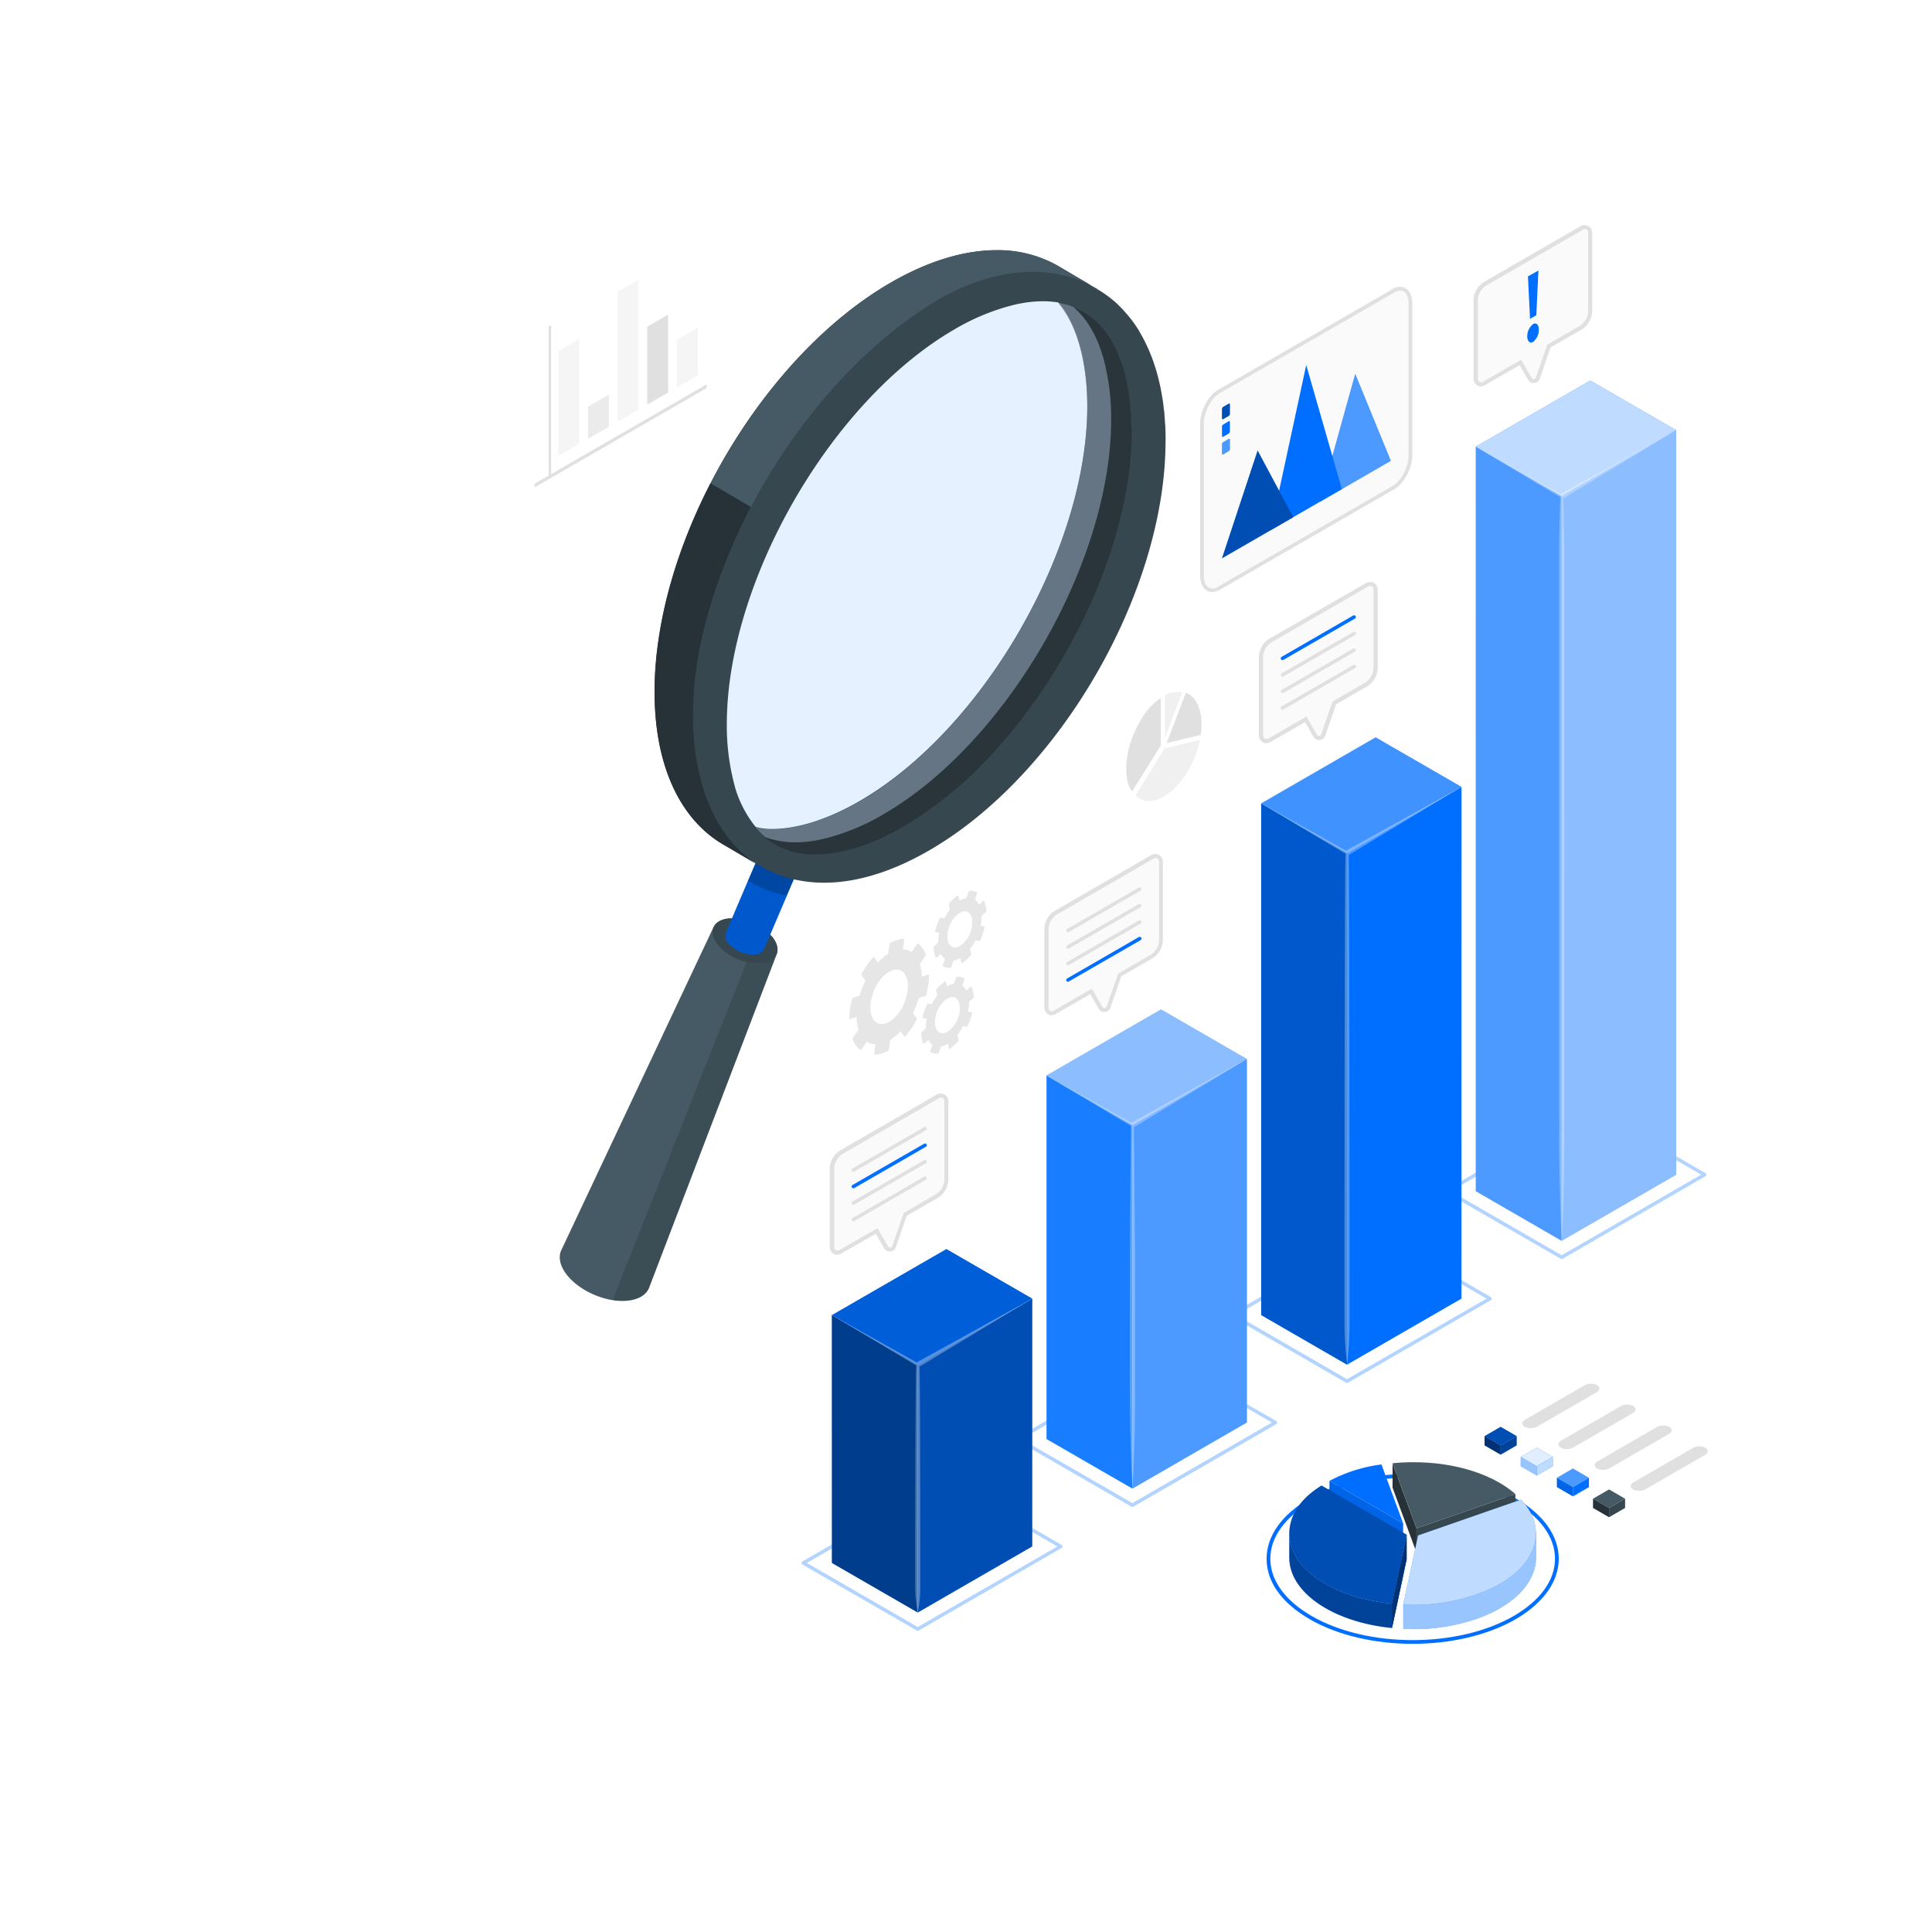 <svg class="animated" id="freepik_stories-analyze" xmlns="http://www.w3.org/2000/svg" viewBox="0 0 500 500" version="1.1" xmlns:xlink="http://www.w3.org/1999/xlink" xmlns:svgjs="http://svgjs.com/svgjs"><style>svg#freepik_stories-analyze:not(.animated) .animable {opacity: 0;}svg#freepik_stories-analyze.animated #freepik--magnifying-glass--inject-2 {animation: 1.5s Infinite  linear floating;animation-delay: 0s;}svg#freepik_stories-analyze.animated #freepik--Gears--inject-2 {animation: 1.5s Infinite  linear floating;animation-delay: 0s;}svg#freepik_stories-analyze.animated #freepik--small-charts--inject-2 {animation: 1.5s Infinite  linear floating;animation-delay: 0s;}svg#freepik_stories-analyze.animated #freepik--speech-bubbles--inject-2 {animation: 1.5s Infinite  linear floating;animation-delay: 0s;}            @keyframes floating {                0% {                    opacity: 1;                    transform: translateY(0px);                }                50% {                    transform: translateY(-10px);                }                100% {                    opacity: 1;                    transform: translateY(0px);                }            }        .animator-hidden { display: none; }</style><g id="freepik--Floor--inject-2" class="animable animator-hidden" style="transform-origin: 248px 356.77px;"><ellipse id="freepik--floor--inject-2" cx="248" cy="356.77" rx="243.71" ry="136.09" style="fill: rgb(245, 245, 245); transform-origin: 248px 356.77px;" class="animable"></ellipse></g><g id="freepik--Shadow--inject-2" class="animable animator-hidden" style="transform-origin: 101.22px 378.4px;"><ellipse id="freepik--shadow--inject-2" cx="101.22" cy="378.4" rx="51.82" ry="29.92" style="fill: rgb(224, 224, 224); transform-origin: 101.22px 378.4px;" class="animable"></ellipse></g><g id="freepik--Character--inject-2" class="animable animator-hidden" style="transform-origin: 113.016px 241.011px;"><g id="freepik--character--inject-2" class="animable" style="transform-origin: 113.016px 241.011px;"><g id="freepik--Bottom--inject-2" class="animable" style="transform-origin: 101.669px 296.458px;"><path d="M118.19,348c-.1-6.85,3.22-47.85,3.22-47.85L101,309.87c2,24.84,3.69,36.69,3.63,38.7h0a3.29,3.29,0,0,0-.15,1c-.21,4.52,5,7.25,9.09,10.49a79.77,79.77,0,0,0,11,7.65c3,1.61,9.16,2.08,10,.25-4.92-4-10.62-8.33-14.47-12.78C118.29,353,118.27,352.76,118.19,348Z" style="fill: rgb(158, 103, 103); transform-origin: 117.785px 334.644px;" id="elr7zsh73ymg" class="animable"></path><path d="M143.06,373.27c.26,0,.52,2.78-1,3.87-1.7,1.25-6.62,3.2-12.94,2.08S119.48,376,117,373.88s-5.87-5.21-8.72-6c-2.64-.71-5.49-2-6.31-2.84s-.52-4.32-.52-4.32Z" id="elbqxq4r2jkhe" class="animable" style="transform-origin: 122.328px 370.137px;"></path><path d="M124.23,356.94c-.39-.42-.77-.84-1.13-1.26a13.15,13.15,0,0,1-2.21-3.82,18,18,0,0,1-.71-1.79c-.22-.84-.34-1.72-.51-2.57a6.5,6.5,0,0,0-.34-1.22,1.06,1.06,0,0,0-.54-.6,1.23,1.23,0,0,0-.47,0,18.27,18.27,0,0,0-6.9,1.6c-.57.26-1,.57-1.07,1.21a5.21,5.21,0,0,1-.31,2.18.74.74,0,0,1-.26.32.57.57,0,0,1-.55,0,1.15,1.15,0,0,1-.42-.4c-.63-.89-.78-2.08-1.5-2.91a2.74,2.74,0,0,0-1.51-.84c-.28-.06-1.23-.08-1.29-.48l-.18-1.85s-.57-.27-.94.83a17.87,17.87,0,0,0-.44,3.48c-.12,1.27-.29,2.26-.51,3.52-.27,1.5-.52,3-.76,4.5a15.22,15.22,0,0,0-.41,4.4,2.59,2.59,0,0,0,.89,1.68,8.76,8.76,0,0,0,2.62,1.81c1.32.64,2.7,1.16,4.06,1.73a35.83,35.83,0,0,1,8.75,5.9,27.3,27.3,0,0,0,13.19,5.47c6.32.42,10.88-1.36,12.25-3.46.22-1.46.41-3-.2-4.08-2-3.56-6.83-5-10.65-7.15a43.17,43.17,0,0,1-4.77-3.26A26.34,26.34,0,0,1,124.23,356.94Z" style="fill: rgb(55, 71, 79); transform-origin: 122.245px 361.186px;" id="eld2yjkrgcst" class="animable"></path><path d="M120.57,366.18a.59.59,0,0,0,.72-.09c2.76-2.71,8-4.32,9.72-3.7,0,0-.21-.84-2-1.35,0,0-4.59-.44-9.13,3.87a.59.59,0,0,0,.11.93Z" style="fill: rgb(250, 250, 250); transform-origin: 125.356px 363.645px;" id="ellhl3oullpc" class="animable"></path><path d="M126.69,359.26c-1.9-.72-6.5,1.3-8.77,3.51a.54.54,0,0,1-.72.06l-.57-.43a.54.54,0,0,1,0-.84c1.28-1.18,5-4.19,8.54-3.7C125.13,357.86,126.55,358.56,126.69,359.26Z" style="fill: rgb(250, 250, 250); transform-origin: 121.56px 360.373px;" id="elmjalkkk2jf9" class="animable"></path><path d="M123.1,355.68c-1.37-.31-5,.45-8,2.81a.51.51,0,0,1-.76-.16l-.26-.52a.49.49,0,0,1,.13-.62c1-.82,4.55-3.31,7.87-2.87A3.26,3.26,0,0,1,123.1,355.68Z" style="fill: rgb(250, 250, 250); transform-origin: 118.56px 356.432px;" id="eli3kjyoyl30s" class="animable"></path><path d="M134.52,364.3c-7.89,1.67-10.93,6.72-12.37,10.87a25.65,25.65,0,0,0,8.63,2.61c6.32.42,10.88-1.36,12.25-3.46.22-1.46.41-3-.2-4.08C141.24,367.38,137.79,365.89,134.52,364.3Z" style="fill: rgb(250, 250, 250); transform-origin: 132.696px 371.071px;" id="elxupkl3r999" class="animable"></path><path d="M85.92,318.9l-19-2.69c.3,10-.35,23.34-.79,34.57a21.36,21.36,0,0,0-.29,7.45c.39,2.16-3,17.57-2,22.07,1.44,6.76,12,4.65,12.44.57s1.7-12.25,3.08-23C80.47,348.67,85.83,319.54,85.92,318.9Z" style="fill: rgb(158, 103, 103); transform-origin: 74.787px 350.44px;" id="els955xjshwkm" class="animable"></path><path d="M78.7,383.43,72.37,369.3c-1.77-1-3.87-3-5.84-1.9a8.45,8.45,0,0,0-1.91,1.32c-1.47,1.46-1.61,3.57-2,5.47s-1.79,3.64-2.09,5.61c-.57,3.71-.72,6.06.27,9.47s4.31,5.34,7.62,6.31c2.77.81,6.29.07,7.83-2.29C78.16,390.32,78.57,387.42,78.7,383.43Z" id="el8q2rhzvmopk" class="animable" style="transform-origin: 69.39px 381.488px;"></path><path d="M78.62,383.3c-2.55-3.44-14.87-4.67-18.32-1.58,0-.45.09-.94.15-1.45a47.54,47.54,0,0,1,2.13-9.9,41.81,41.81,0,0,0,1.53-6.15c.27-2.15.59-6.61.73-8.13a33.67,33.67,0,0,1,.42-4.48c.11-.44.24-1,.82-.83,0,0,0,.74-.09,1.19s-.07.92-.1,1.31c-.08.92-.08,1.75-.09,2.68a2.86,2.86,0,0,0,.12,1.05.4.4,0,0,0,.15.19c.26.11.24-.5.26-.62l.41-2.29a.57.57,0,0,1,.13-.33.65.65,0,0,1,.24-.15c1.93-.75,3.36-1.39,5.35-1.06a18.44,18.44,0,0,1,3.26.79c.77.27,2.14.7,2.57,1.45a1.83,1.83,0,0,1,.1,1.16c-.11,1-.25,2.19-.4,3.35-.17,1.4,1.61-3.29,1.91-5.94.74.17.65,1,0,4.14a89,89,0,0,0-1.52,11.95,85.59,85.59,0,0,0,0,9.61C78.52,380.68,78.6,382,78.62,383.3Z" style="fill: rgb(55, 71, 79); transform-origin: 70.361px 367.024px;" id="elb1450nwfq7v" class="animable"></path><path d="M64.47,375.54a26.33,26.33,0,0,1,11.69,1.21.33.33,0,0,0,.46-.31l0-1.09a.32.32,0,0,0-.19-.29,19.75,19.75,0,0,0-11.9-1.13.34.34,0,0,0-.27.28l-.15,1A.32.32,0,0,0,64.47,375.54Z" style="fill: rgb(250, 250, 250); transform-origin: 70.365px 375.131px;" id="el4pkv54sm28" class="animable"></path><path d="M65.62,370.12a19.36,19.36,0,0,1,10.44,1.41.32.32,0,0,0,.45-.28l0-1a.3.3,0,0,0-.19-.27c-.94-.42-4.26-2.4-10.65-1.33a.31.31,0,0,0-.27.25l-.14.88A.33.33,0,0,0,65.62,370.12Z" style="fill: rgb(250, 250, 250); transform-origin: 70.885px 369.947px;" id="el108en7u4ll2" class="animable"></path><path d="M66.6,365.17a17.42,17.42,0,0,1,9.77,1.31.3.3,0,0,0,.42-.28l0-1a.31.31,0,0,0-.18-.26c-.87-.41-4-2.31-10-1.23a.3.3,0,0,0-.25.25l-.13.85A.31.31,0,0,0,66.6,365.17Z" style="fill: rgb(250, 250, 250); transform-origin: 71.507px 364.944px;" id="el85j4352c94" class="animable"></path><path d="M60.33,381.76c-.11,3.35.18,5.63,1.94,8.13,2.24,3.2,10.52,6.19,14.09,1.45,1.77-2.36,2.18-5.12,2.34-7.91C76.35,379.89,63.75,378.62,60.33,381.76Z" style="fill: rgb(250, 250, 250); transform-origin: 69.505px 386.89px;" id="elytnf95d9ds" class="animable"></path><path d="M71.48,210.4c-2.67,21.55-2.34,47.49-3.18,61.38s-2.39,23.33-2.56,33.9C65.45,323.55,66,343,66,343s7.52,4.29,16,1.47c0,0,7.08-36.16,8.89-47.3,2.59-15.87,6-44.08,6-44.08l3.12,30a79.23,79.23,0,0,0-.93,22.56c.78,7,4.11,32.61,4.11,32.61a19.27,19.27,0,0,0,16.29-1s4.39-49,4.75-55.47c.53-9.11,1.11-77,1-84.77Z" style="fill: rgb(69, 90, 100); transform-origin: 95.45px 271.225px;" id="el282j6x981o1" class="animable"></path><path d="M96.87,253.05l2.39-16s10.78-3,15.35-10.26c-3,8.93-12.94,12.89-12.94,12.89l-3.41,15.53L100,283.05Z" style="fill: rgb(55, 71, 79); transform-origin: 105.74px 254.92px;" id="els54pyko0sv" class="animable"></path></g><g id="freepik--Top--inject-2" class="animable" style="transform-origin: 113.016px 156.843px;"><g id="freepik--Chest--inject-2" class="animable" style="transform-origin: 106.278px 178.924px;"><path d="M112.24,138.11c8.51,1.34,11.3,4.27,14.32,11.48C131.7,161.88,136.69,174,136.69,174l23.51,9.4-2.07,15s-18.06-3.7-28.68-6.51c-3-.81-4.09-2.73-5.57-4.91C122.66,185.2,111,163.49,111,163.49Z" style="fill: rgb(38, 50, 56); transform-origin: 135.6px 168.255px;" id="el20f8mccw1wd" class="animable"></path><path d="M123.77,157.65c-2.2-11.34-3.22-16.37-10.59-18.9s-20-2.43-20-2.43c-3.8,1-15.66,3.84-20.83,5.38s-4.1,13.56-2.9,21.23a220.16,220.16,0,0,1,2.76,26.47c-.2,12.22-1.3,20.47-1.78,27.46,11,7,43.19,5.76,54.86-1.27.27-5.81.36-21.14.26-28.66C125.36,172.82,124.69,162.43,123.77,157.65Z" style="fill: rgb(55, 71, 79); transform-origin: 97.025px 178.924px;" id="elxw9yctgt4b" class="animable"></path><path d="M75.9,140.37c-4.39.76-9.94,2-12.43,6-1.8,2.9-11.35,25.33-11.11,34.47,3.66,10.37,22.57-8.66,22.57-8.66C77.11,159.81,79.79,146.94,75.9,140.37Z" style="fill: rgb(38, 50, 56); transform-origin: 65.117px 162.151px;" id="el2g0xuttjn1q" class="animable"></path></g><g id="freepik--Head--inject-2" class="animable" style="transform-origin: 99.728px 119.265px;"><path d="M116.56,92.17a18.78,18.78,0,0,0-10.43-5.59,25.52,25.52,0,0,0-11.91.56c-4.48,1.32-9.29,5.17-9.58,10.66-2.14.49-3.71,2.68-4.24,5.27-.82,4,.45,8.3,1.91,11.92,0,0,4.83,8.7,5.73,10.51,1,2.11,1.79,3.87,1.79,3.87l-.27-6.61a27.73,27.73,0,0,0,7.73-1.27,49.08,49.08,0,0,0,7.2-3.27,86.07,86.07,0,0,0,12.91-9c2.29-1.87,2.71-4,2.82-6.89A13.85,13.85,0,0,0,116.56,92.17Z" style="fill: rgb(38, 50, 56); transform-origin: 100.191px 107.748px;" id="elbmyc4wl4e5m" class="animable"></path><path d="M95.23,99.15a13.11,13.11,0,0,1-4.31,7.15,23.69,23.69,0,0,1,.08,8,4.41,4.41,0,0,1-.62,1.6,2,2,0,0,1-1.43.87c-.77,0-1.08-.43-1.31-1a20,20,0,0,0-1.15-2.26,4.54,4.54,0,0,0-.67-.88c-1.16-1.1-4.63-2.47-6.29,1.21s1.29,8.93,4.08,9.75c4.82,1.42,5.91-1.86,5.91-1.86L90.21,139c2.59,2.78,12.57,6.85,15.38,10.14,1.32-2.19,4.25-5.84,1.63-10.7v-5.65a24.66,24.66,0,0,0,5.72-.38c2.51-.45,4.94-2.71,6.12-6.49,2.29-7.38,1.15-17.55.28-22.13a14.62,14.62,0,0,0-3.58-7.46.86.86,0,0,0-1.36.12,7.64,7.64,0,0,1-5.34,3c-3,.4-7.87-.38-11.54-1.57A1.76,1.76,0,0,0,95.23,99.15Z" style="fill: rgb(158, 103, 103); transform-origin: 99.728px 122.596px;" id="el455z4425j9n" class="animable"></path><path d="M107.22,132.76c-4.46-.47-9.12-1.23-11.61-2.58a9.53,9.53,0,0,1-3.87-3.69s.19,1.78,2.55,4.17c2.66,2.69,12.93,3.8,12.93,3.8Z" style="fill: rgb(135, 76, 76); transform-origin: 99.48px 130.475px;" id="eleyxbsj7cl3" class="animable"></path><path d="M102.65,112.08a1.54,1.54,0,1,1-1.57-1.58A1.58,1.58,0,0,1,102.65,112.08Z" style="fill: rgb(38, 50, 56); transform-origin: 101.11px 112.04px;" id="el4tmj26arzir" class="animable"></path><path d="M112.94,104a10.43,10.43,0,0,1,4.44,1.86,2.52,2.52,0,0,0-1.34-3.23A2.35,2.35,0,0,0,112.94,104Z" style="fill: rgb(38, 50, 56); transform-origin: 115.247px 104.157px;" id="elge10iatril8" class="animable"></path><path d="M102.58,121.13l5.5,1.57a2.81,2.81,0,0,1-3.48,2.07A3,3,0,0,1,102.58,121.13Z" style="fill: rgb(135, 76, 76); transform-origin: 105.28px 123px;" id="el9ab22yye4g7" class="animable"></path><path d="M103.11,122.4a2.58,2.58,0,0,1,2.38,2.46,3,3,0,0,1-.89-.09,3,3,0,0,1-2-2.3A2.68,2.68,0,0,1,103.11,122.4Z" style="fill: rgb(242, 143, 143); transform-origin: 104.045px 123.632px;" id="el1i0asj3wyye" class="animable"></path><path d="M101.77,107.78a7,7,0,0,0-4.07,2.34,2.28,2.28,0,0,1,.84-3.15A2.4,2.4,0,0,1,101.77,107.78Z" style="fill: rgb(38, 50, 56); transform-origin: 99.575px 108.386px;" id="el3yt6teghzku" class="animable"></path><path d="M116.28,110.88a1.55,1.55,0,1,1-1.58-1.58A1.58,1.58,0,0,1,116.28,110.88Z" style="fill: rgb(38, 50, 56); transform-origin: 114.73px 110.85px;" id="elcysxzyq35f" class="animable"></path><path d="M107.09,107.93l1,11.38,5.64-1.73A28.11,28.11,0,0,0,107.09,107.93Z" style="fill: rgb(135, 76, 76); transform-origin: 110.41px 113.62px;" id="el6e7ke1szwwo" class="animable"></path><path d="M105.59,149.11c-2-1.22-5.88-4.08-7.82-1.63s-3.37,5.31-4.79,4.88-6.08-4.88-7.84-8.72A17.27,17.27,0,0,1,83.78,137s1.69-1.86,3.09-3.3c1.55-1.6,1.81-2,3-2.1l.16,4.26a6.46,6.46,0,0,0,2.6,4.25C96.13,142.64,103.1,143.55,105.59,149.11Z" style="fill: rgb(38, 50, 56); transform-origin: 94.685px 142.002px;" id="ela7nyvf4schm" class="animable"></path><path d="M105.59,149.11c1.18-1.06,2.83-3.92,4.73-3.36s3.75,4.32,3.81,3.3-1.63-6.43-3.21-9.42c-1.21-2.3-2.43-4.33-3.7-4.56v3.34s0,2.89-.14,4.62A15.38,15.38,0,0,1,105.59,149.11Z" style="fill: rgb(38, 50, 56); transform-origin: 109.861px 142.147px;" id="elwpmla5fwc0m" class="animable"></path></g><g id="freepik--Hand--inject-2" class="animable" style="transform-origin: 76.244px 158.671px;"><path d="M75.68,148.45a23,23,0,0,0,4.15-8.06c.85-3.42,3.55-6.57,4.47-7.86s2.9-3.2,4.41-5,2-2.33,4.13-2.69c3-.51,5.33-1,6.5-.62s1.13,1.12.12,2.15-3.16,1.29-3.82,1.49-2.12.84-2.12.84l-2.77,4.07a40.89,40.89,0,0,1,5.61,1.37c.92.5,1.71,2.87,1.3,4.19,0,0,1.72,1.16,1,2.85,0,0,1.05,1.37.33,2.5a19,19,0,0,1-2.79,3.1c-.57.49-2.83.61-2.83.61a20.9,20.9,0,0,1-3.54,4.11c-1.61,1.19-2.66,1.11-4.42,3.61Z" style="fill: rgb(158, 103, 103); transform-origin: 87.949px 139.597px;" id="el2gr4vf21k09" class="animable"></path><path d="M92.86,133.17c1.11-.48,1.36-1.23,2.41-.83s.64,1.59.64,1.59Z" style="fill: rgb(135, 76, 76); transform-origin: 94.424px 133.078px;" id="elkhpktb63atc" class="animable"></path><path d="M97.63,138.41a10.56,10.56,0,0,0-2.28-1.47C94.58,136.56,93,136,93,136a11.38,11.38,0,0,1,3.26.77,8.87,8.87,0,0,1,1.53.77,3,3,0,0,1-.11.77Z" style="fill: rgb(135, 76, 76); transform-origin: 95.395px 137.205px;" id="el10q0zgcotp7h" class="animable"></path><path d="M97.78,140a9,9,0,0,1,1.08.54,3.21,3.21,0,0,1-.18.76,9.47,9.47,0,0,0-3-1.84A9.53,9.53,0,0,1,97.78,140Z" style="fill: rgb(135, 76, 76); transform-origin: 97.27px 140.38px;" id="eluo9wlz2ug2l" class="animable"></path><path d="M93,148a22.61,22.61,0,0,1,2.29-3.68,1.69,1.69,0,0,1,2.29-.22c.29.45-1.23.39-1.67.59A14.18,14.18,0,0,0,93,148Z" style="fill: rgb(135, 76, 76); transform-origin: 95.308px 145.876px;" id="el4tm6z9g4urj" class="animable"></path><path d="M89.47,132.63s.86-1.21,2.39-3.14,1.45-1.65,2.94-1.94,4.32-.8,5.08-1.69a4.26,4.26,0,0,1-.42.49c-1,1-3.16,1.29-3.82,1.49s-2.12.84-2.12.84l-2.85,4.19Z" style="fill: rgb(135, 76, 76); transform-origin: 94.675px 129.365px;" id="elteyzd08ew9a" class="animable"></path><path d="M75.68,148.45C70.67,154.5,57.16,169,54,174.83c-2.16,4-2.7,13.31-.5,16.69s8.51,2,13.62-2.52c4.4-3.87,8.08-13.18,11.28-19.81s7-14.1,7-14.1Z" style="fill: rgb(158, 103, 103); transform-origin: 68.746px 170.925px;" id="elsstst67no2" class="animable"></path><path d="M75.68,148.45a31.22,31.22,0,0,0,3-4.88,17.2,17.2,0,0,0,1-2.68,15.35,15.35,0,0,1,.91-2.73,26.67,26.67,0,0,1,3.06-4.86,41.78,41.78,0,0,1,3.71-4.37c.65-.7,1.26-1.43,1.87-2.17a5.06,5.06,0,0,1,2.3-1.75,23.64,23.64,0,0,1,2.83-.57c.94-.16,1.88-.33,2.84-.43a8.75,8.75,0,0,1,1.45-.06,2.52,2.52,0,0,1,1.43.45.82.82,0,0,1,.31.75,1.72,1.72,0,0,1-.3.72,3.63,3.63,0,0,1-1.07,1,8.84,8.84,0,0,1-2.74.95,14.7,14.7,0,0,0-2.67,1l.07-.05-2.78,4.06-.08-.2c1.7.34,3.4.66,5.07,1.17a3,3,0,0,1,.62.26,1.76,1.76,0,0,1,.5.48,4.56,4.56,0,0,1,.59,1.19,4.67,4.67,0,0,1,.21,2.62l0-.12a3.22,3.22,0,0,1,1.07,1.3,2,2,0,0,1,.17.84,2.2,2.2,0,0,1-.16.84v-.1a2.51,2.51,0,0,1,.44,2.4,11.13,11.13,0,0,1-1.52,1.94c-.28.3-.56.59-.86.88a2.87,2.87,0,0,1-1,.74,10,10,0,0,1-2.43.39l.06,0a26.23,26.23,0,0,1-1.7,2.23,11,11,0,0,1-2,2c-.77.55-1.64.9-2.4,1.45a8.78,8.78,0,0,0-1.91,2A8.82,8.82,0,0,1,87.35,153c.75-.56,1.62-.93,2.37-1.49a10.75,10.75,0,0,0,2-2,27.72,27.72,0,0,0,1.66-2.25l0,0h0a10.57,10.57,0,0,0,2.39-.4,2.52,2.52,0,0,0,.93-.71c.29-.28.58-.57.85-.87a11.06,11.06,0,0,0,1.48-1.9,2.34,2.34,0,0,0-.43-2.2l0,0,0-.05a2.28,2.28,0,0,0,.14-.77,2,2,0,0,0-.16-.76,3.09,3.09,0,0,0-1-1.21l-.06,0,0-.08a4.41,4.41,0,0,0-.21-2.48c-.29-.78-.7-1.61-1.57-1.77-1.65-.49-3.36-.81-5-1.14l-.2,0,.11-.17,2.76-4.07,0,0,0,0a14.83,14.83,0,0,1,2.71-1,9.08,9.08,0,0,0,2.66-.9,3.17,3.17,0,0,0,1-1c.27-.36.4-.84,0-1.1a4,4,0,0,0-2.67-.34c-1,.1-1.89.25-2.83.41a25,25,0,0,0-2.79.55,4.84,4.84,0,0,0-2.21,1.67c-.61.73-1.23,1.47-1.88,2.17a39.37,39.37,0,0,0-3.73,4.34,26.43,26.43,0,0,0-3.06,4.81,14.88,14.88,0,0,0-.94,2.7,17,17,0,0,1-1,2.68A31.63,31.63,0,0,1,75.68,148.45Z" style="fill: rgb(135, 76, 76); transform-origin: 88.038px 139.541px;" id="elds55q5rn8rm" class="animable"></path></g><polygon points="173.02 163.49 132.79 178.33 122.35 226.61 123.27 227.56 161.5 212.65 173.94 164.43 173.02 163.49" style="fill: #006FFF; transform-origin: 148.145px 195.525px;" id="elc6kqh12x5ua" class="animable"></polygon><g id="el0syxzhcizkvr"><polygon points="173.02 163.49 132.79 178.33 122.35 226.61 123.27 227.56 161.5 212.65 173.94 164.43 173.02 163.49" style="fill: rgb(255, 255, 255); opacity: 0.25; transform-origin: 148.145px 195.525px;" class="animable" id="elkn7aegbnec"></polygon></g><polygon points="133.71 179.28 123.27 227.56 122.35 226.61 132.79 178.33 133.71 179.28" style="fill: #006FFF; transform-origin: 128.03px 202.945px;" id="elwugs6ufucfn" class="animable"></polygon><g id="el1n0cu561h12j"><polygon points="133.71 179.28 123.27 227.56 122.35 226.61 132.79 178.33 133.71 179.28" style="opacity: 0.35; transform-origin: 128.03px 202.945px;" class="animable" id="eltgu7u7pswi"></polygon></g><polygon points="173.94 164.43 133.71 179.28 123.27 227.56 161.5 212.65 173.94 164.43" style="fill: #006FFF; transform-origin: 148.605px 195.995px;" id="elccpkdybd3f6" class="animable"></polygon><g id="elu46nw4c0fj"><g style="opacity: 0.2; transform-origin: 159.71px 204.178px;" class="animable" id="el4ycqkvzvafn"><path d="M155.35,203c.39.94,3.52,3,8,2.54l.72-2.79Z" id="elbumgdi084ed" class="animable" style="transform-origin: 159.71px 204.178px;"></path></g></g><g id="elxz0jt1km8zs"><g style="opacity: 0.1; transform-origin: 152.689px 176.921px;" class="animable" id="elfsi2hx2rwbf"><path d="M161.9,174.46l.31-1.61c.17-.9-2.2-.4-5.29,1.12l-7.26,2.31c-3.09,1.52-6,2.65-6.19,3.54l-.31,1.62Z" id="elb0sb6esqpn8" class="animable" style="transform-origin: 152.689px 176.921px;"></path></g></g><path d="M164.2,167.13c.11-.56-.82-.43-2.1-.07l-2.32.83s.78-2.77-4.57-.78c-6.85,2.54-6.13,4.76-6.13,4.76a26.52,26.52,0,0,1-2.9,1.1c-2,.68-2.22,1.08-2.38,1.65l-.28,1L164,168.09S164.09,167.69,164.2,167.13Z" style="fill: rgb(55, 71, 79); transform-origin: 153.864px 171.005px;" id="el27xxsis0gxa" class="animable"></path><path d="M162.08,170.26c-1.9.89-2.69,1.33-3,2.7-.31,1.58-.37,2.23-.37,2.23l-10.67,4.39s.55-2.32.68-3.09-1.29-.76-3.13.13l.41-1.93,16.48-6Z" style="fill: rgb(38, 50, 56); transform-origin: 154.035px 174.135px;" id="el4nhiw8yehbr" class="animable"></path><path d="M162.45,174.48l.31-1.61c.17-.9-2.19-.4-5.28,1.12l-7.27,2.31c-3.09,1.51-6,2.65-6.19,3.54l-.31,1.62Z" style="fill: rgb(38, 50, 56); transform-origin: 153.239px 176.941px;" id="elct7kgf3m94c" class="animable"></path><path d="M169.68,181s-1.36,5.3-1.72,6.64-6.93,4.49-10.24,5c-6.33.88-7,2.27-5.44,6.75,1.46,4.13,5.62,5.64,11.33,4.88a10.34,10.34,0,0,0,7.75-7c1.78-5.33.7-11,1.39-14.09S171.26,179.09,169.68,181Z" style="fill: rgb(158, 103, 103); transform-origin: 162.225px 192.244px;" id="el8e5epnv3758" class="animable"></path></g></g></g><g id="freepik--magnifying-glass--inject-2" class="animable" style="transform-origin: 223.26px 200.705px;"><g id="freepik--Glass--inject-2" class="animable" style="transform-origin: 223.26px 200.705px;"><g id="freepik--magnifying-glass--inject-2" class="animable" style="transform-origin: 223.26px 200.705px;"><path d="M184.63,240h0c.51-1.2,1.82-2.07,3.8-2.31A13.84,13.84,0,0,1,200,242.64c1.2,1.59,1.49,3.14,1,4.34h0L168.05,333.1h0c-.63,1.82-2.49,3.13-5.4,3.49-5.54.67-12.75-2.4-16.1-6.86-1.76-2.34-2.09-4.6-1.23-6.31h0Z" style="fill: rgb(69, 90, 100); transform-origin: 173.046px 287.17px;" id="eljr50h6rsnv" class="animable"></path><path d="M200,242.64c2.4,3.19,1.13,6.17-2.83,6.65a13.86,13.86,0,0,1-11.52-4.91c-2.4-3.19-1.13-6.17,2.83-6.65A13.84,13.84,0,0,1,200,242.64Z" style="fill: rgb(55, 71, 79); transform-origin: 192.825px 243.51px;" id="eljp3h5insr1m" class="animable"></path><path d="M200.81,215a8.37,8.37,0,0,1,7,3,2.64,2.64,0,0,1,.59,2.62h0l-10.66,25h0a2.64,2.64,0,0,1-2.3,1.39,8.36,8.36,0,0,1-7-3,2.66,2.66,0,0,1-.59-2.63l10.66-25h0A2.66,2.66,0,0,1,200.81,215Z" style="fill: #006FFF; transform-origin: 198.125px 231.005px;" id="el1rqckhb76fs" class="animable"></path><g id="elb1ilmelacgp"><path d="M200.81,215a8.37,8.37,0,0,1,7,3,2.64,2.64,0,0,1,.59,2.62h0l-10.66,25h0a2.64,2.64,0,0,1-2.3,1.39,8.36,8.36,0,0,1-7-3,2.66,2.66,0,0,1-.59-2.63l10.66-25h0A2.66,2.66,0,0,1,200.81,215Z" style="opacity: 0.2; transform-origin: 198.125px 231.005px;" class="animable" id="elpu6k93e950f"></path></g><g id="elmrqkm1yckeo"><path d="M193.6,227.93l.74.43s0,0,0,0l.11.07v0l.14.08.16.08a15.36,15.36,0,0,0,1.45.76,18.69,18.69,0,0,0,1.84.81,17.17,17.17,0,0,0,1.69.63,7.47,7.47,0,0,0,.89.26,6.5,6.5,0,0,0,1,.29c.34.1.65.18,1,.25a4.73,4.73,0,0,0,.73.15l.25,0,4.77-11.2h0a2.64,2.64,0,0,0-.59-2.62,5.66,5.66,0,0,0-1-1,36.53,36.53,0,0,1-9.17,1.57Z" style="opacity: 0.2; transform-origin: 201.049px 224.33px;" class="animable" id="elp48gu62teu"></path></g><g id="elfc4md37icgu"><path d="M193.24,249l-34.69,87.44a15.3,15.3,0,0,0,4.09.13c2.91-.36,4.77-1.67,5.4-3.49h0L200.92,247c-.51,1.21-1.82,2.06-3.8,2.3A11.51,11.51,0,0,1,193.24,249Z" style="opacity: 0.15; transform-origin: 179.735px 291.825px;" class="animable" id="elgftwdu6mjxv"></path></g><path d="M301.62,111.46c0-.72-.06-1.43-.12-2.14s-.08-1.39-.15-2.08c0-.47-.09-.93-.15-1.39-.12-1.2-.29-2.39-.49-3.52-.09-.52-.18-1-.28-1.56s-.2-1-.31-1.45c-.3-1.31-.62-2.59-1-3.82-.19-.58-.37-1.16-.57-1.73a1.38,1.38,0,0,1-.08-.27c-.21-.57-.41-1.11-.63-1.64s-.49-1.25-.77-1.83-.39-.87-.62-1.29a6.58,6.58,0,0,0-.46-.92c-.18-.37-.37-.75-.59-1.11a1.88,1.88,0,0,0-.14-.24c-.18-.32-.37-.64-.56-1s-.27-.41-.39-.61a30.69,30.69,0,0,0-3.06-4l-.56-.64c-.16-.18-.32-.34-.48-.5s-.4-.41-.62-.62a18.77,18.77,0,0,0-1.84-1.65c-.3-.26-.62-.51-.94-.74s-.64-.48-1-.71c-.52-.37-1.05-.72-1.58-1l-.42-.26-.09-.07h0l-9.9-5.83h0l-.14-.08a31.53,31.53,0,0,0-15.77-4c-8.22,0-17.5,2.69-27.34,8.36C196.79,92.61,169.4,140,169.4,179c0,19.45,6.81,33.14,17.8,39.55l.11,0h0l9.92,5.81s0,0,0,0l.11.07v0l.14.08c.06,0,.11.06.16.08a15.36,15.36,0,0,0,1.45.76c.6.3,1.22.57,1.85.81a14.07,14.07,0,0,0,1.68.62,6,6,0,0,0,.89.27,6.5,6.5,0,0,0,1,.29c.34.1.65.18,1,.25a6.31,6.31,0,0,0,.73.15c.43.09.88.18,1.33.23a.81.81,0,0,0,.31.06c.52.08,1.06.16,1.58.21,9.11,1,19.7-1.61,31-8.15,33.79-19.5,61.18-66.95,61.18-105.94C301.67,113.31,301.65,112.39,301.62,111.46Zm-111.46,92a59.87,59.87,0,0,1-2.06-16c0-37,27-83.81,59.05-102.29a57.2,57.2,0,0,1,15-6.2,33,33,0,0,1,7.71-1,24.15,24.15,0,0,1,3.91.3l.11,0c6.55,7.75,7.51,20.17,7.51,26.8,0,37-27,83.81-59,102.28-8.14,4.7-16,7.19-22.69,7.19a15.6,15.6,0,0,1-4.13-.53h0A29.21,29.21,0,0,1,190.16,203.5Z" style="fill: rgb(55, 71, 79); transform-origin: 235.527px 146.602px;" id="elgpocij85wut" class="animable"></path><g id="eleq80tnhu90s"><path d="M292.87,111.63c0,19.63-7.63,42.05-19.58,61.53-.56.93-1.14,1.84-1.73,2.75s-1,1.56-1.53,2.34c-1.13,1.67-2.26,3.31-3.45,4.92q-.84,1.16-1.71,2.28c-.63.83-1.27,1.65-1.91,2.46-1.23,1.55-2.51,3.06-3.8,4.53-.85,1-1.72,1.95-2.59,2.88a99.59,99.59,0,0,1-22.74,18.58c-1.53.89-3,1.69-4.54,2.42A45.46,45.46,0,0,1,213.72,221a25.28,25.28,0,0,1-2.57.13c-.45,0-.87,0-1.3,0,0,0,0,0,0,0a19,19,0,0,1-2.43-.25c-.39-.06-.78-.12-1.15-.21s-.75-.16-1.12-.27a17.88,17.88,0,0,1-9.59-6.21,15.53,15.53,0,0,0,4.12.52c6.72,0,14.55-2.47,22.7-7.17,32-18.47,59-65.33,59-102.29,0-6.64-1-19-7.52-26.8l-.1,0c8.35,1.34,13.09,7,15.77,13.57a38.11,38.11,0,0,1,1.82,5.73c0,.11.05.21.07.32.09.35.18.71.24,1.07s.14.69.2,1a1.86,1.86,0,0,1,0,.27c.07.37.14.74.2,1.1.21,1.37.38,2.7.49,4,0,.38.07.73.09,1.08s0,.54.06.8c0,.11,0,.22,0,.33,0,.29,0,.57.05.85a1.77,1.77,0,0,1,0,.23q0,.54,0,1C292.87,110.4,292.87,111,292.87,111.63Z" style="opacity: 0.25; transform-origin: 244.215px 149.79px;" class="animable" id="el8sy1vsp91m8"></path></g><path d="M196.38,224l-9.18-5.4c-11-6.43-17.8-20.11-17.8-39.53,0-17.39,5.45-36.46,14.47-54l10.46,6c-9,17.5-15,36.36-15,53.76C179.31,203.89,185.79,217.39,196.38,224Z" style="fill: rgb(38, 50, 56); transform-origin: 182.89px 174.535px;" id="el5z0o50uknl" class="animable"></path><path d="M283.85,74.71l-.09-.07h0l-9.9-5.82h0l-.14-.09a31.5,31.5,0,0,0-15.77-4c-8.22,0-17.5,2.69-27.34,8.36-18.72,10.81-35.47,30.21-46.68,52l10.41,6.12-.23.43c11.25-21.54,27.92-41,46.44-52.71,16.76-10.56,32.67-10.71,43.78-4Z" style="fill: rgb(69, 90, 100); transform-origin: 234.13px 98.184px;" id="el0vup0hg53po" class="animable"></path></g><g id="elp6oz2bcbqr"><path d="M287.55,108.49c0,37-27,83.81-59.05,102.29a56.86,56.86,0,0,1-15,6.2,33,33,0,0,1-7.71,1,22,22,0,0,1-7.83-1.34c-4-3.34-6.38-8.16-7.82-13.12a59.87,59.87,0,0,1-2.06-16c0-37,27-83.81,59.05-102.29a57.2,57.2,0,0,1,15-6.2,33,33,0,0,1,7.71-1,22.05,22.05,0,0,1,7.83,1.33c4,3.33,6.38,8.17,7.82,13.12A59.87,59.87,0,0,1,287.55,108.49Z" style="fill: #006FFF; opacity: 0.1; transform-origin: 237.815px 148.005px;" class="animable" id="elejgfl409g5n"></path></g><g id="el7nr1rxsz879"><path d="M205.81,218a33,33,0,0,0,7.71-1,56.86,56.86,0,0,0,15-6.2c32-18.48,59.05-65.33,59.05-102.29a59.87,59.87,0,0,0-2.06-16c-1.44-4.94-3.83-9.77-7.79-13.1l-.38-.13c-.35-.13-.7-.24-1.07-.35l-.63-.17c-.36-.1-.74-.17-1.11-.25l-.66-.13h-.07l.07,0c6.56,7.75,7.52,20.16,7.52,26.8,0,37-27,83.82-59,102.29-8.15,4.7-16,7.17-22.7,7.17a15.53,15.53,0,0,1-4.12-.52l.06.08a19.75,19.75,0,0,0,2.41,2.43A22,22,0,0,0,205.81,218Z" style="fill: rgb(255, 255, 255); opacity: 0.3; transform-origin: 241.571px 148.19px;" class="animable" id="elpyicz4s3bkl"></path></g></g></g><g id="freepik--pyramid-chart--inject-2" class="animable" style="transform-origin: 338.045px 113.727px;"><g id="freepik--pyramid-chart--inject-2" class="animable" style="transform-origin: 338.045px 113.727px;"><path d="M360.64,126.13l-45.19,26.09c-2.42,1.39-4.38-.09-4.38-3.32V109.7c0-3.23,2-7,4.38-8.38l45.19-26.08c2.42-1.4,4.38.08,4.38,3.31v39.21C365,121,363.06,124.73,360.64,126.13Z" style="fill: rgb(250, 250, 250); transform-origin: 338.045px 113.727px;" id="el4uy3uufdhce" class="animable"></path><path d="M313.71,153.22a2.66,2.66,0,0,1-1.36-.36c-1.12-.64-1.76-2.08-1.76-4V109.7c0-3.38,2.08-7.32,4.62-8.79L360.4,74.82a3.25,3.25,0,0,1,3.34-.23c1.12.65,1.76,2.09,1.76,4v39.21c0,3.37-2.07,7.32-4.62,8.79L315.7,152.63A4,4,0,0,1,313.71,153.22Zm48.67-78a3,3,0,0,0-1.5.46L315.7,101.74c-2.29,1.32-4.15,4.89-4.15,8v39.2c0,1.52.47,2.66,1.28,3.13a2.35,2.35,0,0,0,2.38-.23l45.19-26.09c2.28-1.32,4.14-4.88,4.14-7.95V78.55c0-1.52-.47-2.66-1.28-3.13A1.74,1.74,0,0,0,362.38,75.2Z" style="fill: rgb(224, 224, 224); transform-origin: 338.045px 113.727px;" id="el6k6a2goy70d" class="animable"></path><polygon points="350.73 96.75 341.51 129.91 359.95 119.26 350.73 96.75" style="fill: #006FFF; transform-origin: 350.73px 113.33px;" id="ela2ripzt81dt" class="animable"></polygon><g id="elr18d4t2vf2h"><polygon points="350.73 96.75 341.51 129.91 359.95 119.26 350.73 96.75" style="fill: rgb(255, 255, 255); opacity: 0.3; transform-origin: 350.73px 113.33px;" class="animable" id="elw1kn9aj5ivh"></polygon></g><polygon points="338.05 94.47 328.82 137.23 347.27 126.58 338.05 94.47" style="fill: #006FFF; transform-origin: 338.045px 115.85px;" id="el19f1p88stu2i" class="animable"></polygon><polygon points="325.47 116.59 316.25 144.49 334.69 133.85 325.47 116.59" style="fill: #006FFF; transform-origin: 325.47px 130.54px;" id="elgccvytjtq7q" class="animable"></polygon><g id="elfxytlf0i3pe"><polygon points="325.47 116.59 316.25 144.49 334.69 133.85 325.47 116.59" style="opacity: 0.3; transform-origin: 325.47px 130.54px;" class="animable" id="elmn6ss370oh"></polygon></g><path d="M318,107.64l-1.45.84c-.17.09-.3,0-.3-.23v-2.37a.71.71,0,0,1,.3-.57l1.45-.84c.17-.1.3,0,.3.23v2.36A.73.73,0,0,1,318,107.64Z" style="fill: #006FFF; transform-origin: 317.275px 106.473px;" id="el8uhoslnpqkl" class="animable"></path><g id="elnyihjfy6pcp"><path d="M318,107.64l-1.45.84c-.17.09-.3,0-.3-.23v-2.37a.71.71,0,0,1,.3-.57l1.45-.84c.17-.1.3,0,.3.23v2.36A.73.73,0,0,1,318,107.64Z" style="opacity: 0.3; transform-origin: 317.275px 106.473px;" class="animable" id="elrgvayk32w7m"></path></g><path d="M318,112.2l-1.45.84c-.17.1-.3,0-.3-.23v-2.36a.73.73,0,0,1,.3-.58L318,109c.17-.09.3,0,.3.23v2.37A.71.71,0,0,1,318,112.2Z" style="fill: #006FFF; transform-origin: 317.275px 111.022px;" id="elrqtjo2lgeg" class="animable"></path><path d="M318,116.76l-1.45.84c-.17.1-.3,0-.3-.22V115a.69.69,0,0,1,.3-.57l1.45-.84c.17-.1.3,0,.3.22v2.37A.69.69,0,0,1,318,116.76Z" style="fill: #006FFF; transform-origin: 317.275px 115.595px;" id="elv6r4p7xogfd" class="animable"></path><g id="eljsl44gfljl"><path d="M318,116.76l-1.45.84c-.17.1-.3,0-.3-.22V115a.69.69,0,0,1,.3-.57l1.45-.84c.17-.1.3,0,.3.22v2.37A.69.69,0,0,1,318,116.76Z" style="fill: rgb(255, 255, 255); opacity: 0.3; transform-origin: 317.275px 115.595px;" class="animable" id="elploht8s8xyb"></path></g></g></g><g id="freepik--Gears--inject-2" class="animable" style="transform-origin: 237.53px 251.763px;"><g id="freepik--Gear--inject-2" class="animable" style="transform-origin: 237.53px 251.763px;"><path d="M239.43,257.77a.59.59,0,0,0,.33-.43,23.4,23.4,0,0,0,.48-2.47,20.2,20.2,0,0,0,.21-2.37c0-.2-.1-.31-.24-.26l-1.64.5a11.48,11.48,0,0,0-.52-3.26l1.4-2a.64.64,0,0,0,.11-.55,7.14,7.14,0,0,0-1.88-2.7c-.1-.08-.26,0-.38.17l-1.39,2a4.18,4.18,0,0,0-2.26-.72l.34-2.38c0-.21-.05-.35-.18-.35a7.3,7.3,0,0,0-1.64.32,9.84,9.84,0,0,0-1.7.7.72.72,0,0,0-.29.49l-.34,2.38a13.24,13.24,0,0,0-2.66,2.23l-.92-1.33c-.08-.11-.24-.08-.37.07a25.16,25.16,0,0,0-2.84,4.14.57.57,0,0,0,0,.53l.92,1.32a22.78,22.78,0,0,0-1.51,3.88l-1.64.5a.62.62,0,0,0-.34.43c-.2.82-.36,1.64-.48,2.47a22.47,22.47,0,0,0-.2,2.38c0,.19.1.3.24.26l1.64-.5a11.27,11.27,0,0,0,.52,3.24l-1.4,2a.65.65,0,0,0-.11.55,7,7,0,0,0,1.88,2.7c.1.08.26,0,.38-.16l1.39-2a4.26,4.26,0,0,0,2.25.72l-.33,2.38c0,.2.05.35.18.34a7.25,7.25,0,0,0,1.64-.31,9.89,9.89,0,0,0,1.7-.71.68.68,0,0,0,.29-.49l.34-2.38a13.18,13.18,0,0,0,2.66-2.22l.92,1.32c.08.12.24.09.37-.06a24.61,24.61,0,0,0,2.83-4.15.55.55,0,0,0,0-.53l-.92-1.32a23,23,0,0,0,1.51-3.87ZM231,263.85c-4.28,3.33-7.22-.89-4.94-7.11a10.6,10.6,0,0,1,3.17-4.64c4.28-3.34,7.22.89,4.94,7.11A10.6,10.6,0,0,1,231,263.85Z" style="fill: rgb(230, 230, 230); transform-origin: 230.125px 257.97px;" id="el7me8rt8m0q7" class="animable"></path><path d="M251.92,258.28A.36.36,0,0,0,252,258a10.79,10.79,0,0,0-.2-1.42,7.21,7.21,0,0,0-.39-1.24c0-.07-.11-.07-.18,0l-1.11,1a3.37,3.37,0,0,0-1.09-1.28l.58-1.65c0-.11,0-.22,0-.25a3.59,3.59,0,0,0-2-.4c-.07,0-.15.09-.19.2l-.58,1.65a4.88,4.88,0,0,0-1.78.7l-.29-1.31a.1.1,0,0,0-.16-.06,11.73,11.73,0,0,0-1.15.93,13.52,13.52,0,0,0-1.1,1.16.36.36,0,0,0-.09.29l.29,1.31a13.82,13.82,0,0,0-1.43,2.27l-1-.19c-.06,0-.15,0-.19.15a17.44,17.44,0,0,0-1.18,3.36c0,.11,0,.2.07.21l1,.2a11.64,11.64,0,0,0-.25,2.52l-1.1,1a.36.36,0,0,0-.12.29,9.16,9.16,0,0,0,.2,1.42,7.21,7.21,0,0,0,.39,1.24c0,.07.11.07.18,0l1.11-1a3.22,3.22,0,0,0,1.09,1.28l-.58,1.66c0,.1,0,.21,0,.24a3.59,3.59,0,0,0,2,.4c.07,0,.15-.09.19-.2l.57-1.64a5.14,5.14,0,0,0,1.79-.71l.29,1.31a.09.09,0,0,0,.16.06,10.42,10.42,0,0,0,1.15-.93,13.38,13.38,0,0,0,1.1-1.15.43.43,0,0,0,.09-.3l-.29-1.3a14.35,14.35,0,0,0,1.43-2.28l1,.2c.06,0,.15-.06.19-.16a18.4,18.4,0,0,0,1.18-3.36c0-.11,0-.2-.07-.21l-1-.2a11.64,11.64,0,0,0,.25-2.52Zm-5,7.08c-2.29,3.18-5.12,2.54-4.93-1.18a8,8,0,0,1,1.48-4.09c2.3-3.17,5.12-2.53,4.94,1.19A7.85,7.85,0,0,1,246.92,265.36Z" style="fill: rgb(230, 230, 230); transform-origin: 245.181px 262.72px;" id="el2mxhhrlmboi" class="animable"></path><path d="M255.14,236.08a.36.36,0,0,0,.12-.29,9.34,9.34,0,0,0-.2-1.42,7.21,7.21,0,0,0-.39-1.24c0-.07-.11-.07-.18,0l-1.11,1a3.47,3.47,0,0,0-1.08-1.29l.57-1.64c0-.11,0-.22,0-.25a3.59,3.59,0,0,0-2-.4c-.07,0-.15.09-.19.2l-.57,1.64a5.14,5.14,0,0,0-1.79.71l-.29-1.31a.1.1,0,0,0-.16-.06,11.73,11.73,0,0,0-1.15.93,15,15,0,0,0-1.1,1.15.38.38,0,0,0-.08.3l.29,1.31a13.23,13.23,0,0,0-1.44,2.27l-1-.2c-.06,0-.14.06-.19.16A18.14,18.14,0,0,0,242,241c0,.11,0,.2.07.21l1,.2a11.64,11.64,0,0,0-.25,2.52l-1.1,1a.36.36,0,0,0-.12.29,9.16,9.16,0,0,0,.2,1.42,7.21,7.21,0,0,0,.39,1.24c0,.07.11.07.18,0l1.11-1a3.39,3.39,0,0,0,1.09,1.28l-.58,1.66c0,.1,0,.21,0,.24a3.59,3.59,0,0,0,2,.4c.07,0,.15-.09.19-.2l.58-1.64a5.3,5.3,0,0,0,1.78-.71l.29,1.31a.1.1,0,0,0,.16.06,9.57,9.57,0,0,0,1.15-.93,13.38,13.38,0,0,0,1.1-1.15.38.38,0,0,0,.09-.3l-.29-1.3a14.35,14.35,0,0,0,1.43-2.28l1,.2c.06,0,.15-.06.2-.16a18.36,18.36,0,0,0,1.17-3.36c0-.11,0-.2-.07-.21l-1-.2a11.64,11.64,0,0,0,.25-2.52Zm-5,7.08c-2.3,3.18-5.12,2.54-4.94-1.18a7.92,7.92,0,0,1,1.49-4.09c2.29-3.17,5.12-2.54,4.93,1.19A8,8,0,0,1,250.15,243.16Z" style="fill: rgb(230, 230, 230); transform-origin: 248.43px 240.505px;" id="elz1zvo3rup6e" class="animable"></path></g></g><g id="freepik--small-charts--inject-2" class="animable" style="transform-origin: 224.626px 139.87px;"><g id="freepik--Chart--inject-2" class="animable" style="transform-origin: 160.6px 99.219px;"><path d="M142.31,123.85c-.17.09-.31,0-.31-.3V84.9a.82.82,0,0,1,.31-.66c.17-.1.31,0,.31.3v38.65A.84.84,0,0,1,142.31,123.85Z" style="fill: rgb(224, 224, 224); transform-origin: 142.31px 104.043px;" id="elttq9y8ommv" class="animable"></path><path d="M182.6,100.59l-44,25.39c-.17.1-.3,0-.3-.3a.81.81,0,0,1,.3-.65l44-25.39c.17-.1.3,0,.3.29A.82.82,0,0,1,182.6,100.59Z" style="fill: rgb(224, 224, 224); transform-origin: 160.6px 112.81px;" id="elh7tuoufzsul" class="animable"></path><polygon points="149.9 87.73 144.5 90.85 144.5 117.99 149.9 114.87 149.9 87.73" style="fill: rgb(245, 245, 245); transform-origin: 147.2px 102.86px;" id="elzkbh553k2cl" class="animable"></polygon><polygon points="157.57 102.13 152.17 105.25 152.17 113.56 157.57 110.44 157.57 102.13" style="fill: rgb(235, 235, 235); transform-origin: 154.87px 107.845px;" id="elwrb7iowcqq" class="animable"></polygon><polygon points="165.24 72.42 159.84 75.54 159.84 109.13 165.24 106.01 165.24 72.42" style="fill: rgb(245, 245, 245); transform-origin: 162.54px 90.775px;" id="elq7p0d0r47o8" class="animable"></polygon><polygon points="172.91 81.41 167.51 84.53 167.51 104.7 172.91 101.58 172.91 81.41" style="fill: rgb(224, 224, 224); transform-origin: 170.21px 93.055px;" id="elim42ovvpjls" class="animable"></polygon><polygon points="180.58 84.8 175.18 87.92 175.18 100.27 180.58 97.16 180.58 84.8" style="fill: rgb(245, 245, 245); transform-origin: 177.88px 92.535px;" id="elwngtkx3fnz" class="animable"></polygon></g><g id="freepik--chart--inject-2" class="animable" style="transform-origin: 301.211px 193.195px;"><path d="M300.42,180.63l0,12.28L293,204.82c-2.63-3.38-1.86-11.81,2.25-18.47A16.32,16.32,0,0,1,300.42,180.63Z" style="fill: rgb(224, 224, 224); transform-origin: 295.945px 192.725px;" id="elzf088c17u1" class="animable"></path><path d="M310.56,191.46c-1.48,7.46-6.63,14.4-11.7,15.64a5,5,0,0,1-5-1.24l7.51-12.14Z" style="fill: rgb(240, 240, 240); transform-origin: 302.21px 199.39px;" id="eld38wp3yhp" class="animable"></path><path d="M310.75,190.17l-8.84,2.16,5-13.05C310,180.47,311.53,184.65,310.75,190.17Z" style="fill: rgb(224, 224, 224); transform-origin: 306.431px 185.805px;" id="el2qwrx6nzpv3" class="animable"></path><path d="M305.94,179.18,301.46,191V180A6.31,6.31,0,0,1,305.94,179.18Z" style="fill: rgb(240, 240, 240); transform-origin: 303.7px 185.034px;" id="eljs4pak3nwls" class="animable"></path></g></g><g id="freepik--pie-chart--inject-2" class="animable" style="transform-origin: 384.884px 391.763px;"><path d="M365.6,425.42c-9.65,0-19.29-2.12-26.63-6.36s-11.18-9.72-11.18-15.66,4-11.49,11.18-15.65c14.68-8.48,38.57-8.48,53.26,0h0c7.2,4.16,11.17,9.72,11.17,15.65s-4,11.5-11.17,15.66C384.88,423.3,375.24,425.42,365.6,425.42Zm0-43.07c-9.47,0-18.94,2.08-26.15,6.24-6.89,4-10.69,9.24-10.69,14.81s3.8,10.84,10.69,14.82c14.42,8.32,37.87,8.32,52.29,0,6.89-4,10.69-9.24,10.69-14.82s-3.8-10.83-10.69-14.81h0C384.54,384.43,375.06,382.35,365.6,382.35Z" style="fill: #006FFF; transform-origin: 365.595px 403.405px;" id="els5ruj2pge58" class="animable"></path><g id="freepik--pie-chart--inject-2" class="animable" style="transform-origin: 387.819px 389.862px;"><path d="M366.59,395.53v6.28L360.39,385v-6.27h0Z" style="fill: rgb(38, 50, 56); transform-origin: 363.49px 390.27px;" id="el96x7q1lliat" class="animable"></path><polygon points="366.6 395.53 366.6 401.81 392.18 392.93 392.18 386.66 366.6 395.53" style="fill: rgb(55, 71, 79); transform-origin: 379.39px 394.235px;" id="elif1wm1xzl7m" class="animable"></polygon><path d="M360.39,378.68l6.21,16.85,25.58-8.87C385.16,380.53,373,377.47,360.39,378.68Z" style="fill: rgb(69, 90, 100); transform-origin: 376.285px 386.975px;" id="ela3fw5mf2yxt" class="animable"></path><path d="M333.67,396.7a1.21,1.21,0,0,0,0,.19v-.19Z" style="fill: #006FFF; transform-origin: 333.668px 396.795px;" id="el30bhp21w6fj" class="animable"></path><path d="M364.05,403.45l-3.8,17.87c-15.51-1.51-26.71-9.36-26.58-18.32h0v-6.12c0,8.89,11.18,16.65,26.59,18.16l2.61-12.28Z" style="fill: #006FFF; transform-origin: 348.859px 409.1px;" id="el1ilagt2rd2jh" class="animable"></path><g id="elf77urw43zc8"><path d="M364.05,403.45l-3.8,17.87c-15.51-1.51-26.71-9.36-26.58-18.32h0v-6.12c0,8.89,11.18,16.65,26.59,18.16l2.61-12.28Z" style="opacity: 0.4; transform-origin: 348.859px 409.1px;" class="animable" id="elv1k93soemn9"></path></g><path d="M363.16,415.25v6.28A49.58,49.58,0,0,0,382,419c7.31-2.54,12.47-6.57,14.53-11.34a11.22,11.22,0,0,0,1-4.39c0-.59,0-6.48,0-6.48s-1.77-.14-3.84-2.35l-4.79,1.66L367,403.66Z" style="fill: #006FFF; transform-origin: 380.345px 408.029px;" id="elx082rr6z1i" class="animable"></path><g id="elazlcltpzwku"><path d="M363.16,415.25v6.28A49.58,49.58,0,0,0,382,419c7.31-2.54,12.47-6.57,14.53-11.34a11.22,11.22,0,0,0,1-4.39c0-.59,0-6.48,0-6.48s-1.77-.14-3.84-2.35l-4.79,1.66L367,403.66Z" style="fill: rgb(255, 255, 255); opacity: 0.6; transform-origin: 380.345px 408.029px;" class="animable" id="elz6afonw2x7n"></path></g><polygon points="344.07 389.52 363.13 400.52 363.13 394.25 344.07 383.25 344.07 389.52" style="fill: #006FFF; transform-origin: 353.6px 391.885px;" id="elr1erjfuzlnn" class="animable"></polygon><g id="elvxjy7z22b3"><polygon points="344.07 389.52 363.13 400.52 363.13 394.25 344.07 383.25 344.07 389.52" style="opacity: 0.1; transform-origin: 353.6px 391.885px;" class="animable" id="el64iaqew7nqf"></polygon></g><path d="M333.9,394.62c-2.09,9.81,9.64,18.79,26.35,20.43l3.8-17.87L342,384.45C337.39,387.33,334.74,390.67,333.9,394.62Z" style="fill: #006FFF; transform-origin: 348.854px 399.75px;" id="el6hji6o0z1ey" class="animable"></path><g id="elo9q10sjbpuq"><path d="M333.9,394.62c-2.09,9.81,9.64,18.79,26.35,20.43l3.8-17.87L342,384.45C337.39,387.33,334.74,390.67,333.9,394.62Z" style="opacity: 0.3; transform-origin: 348.854px 399.75px;" class="animable" id="elhh954tysqo6"></path></g><path d="M363.27,414.73l-.11.52A49.38,49.38,0,0,0,382,412.67c7.31-2.54,12.47-6.56,14.53-11.34,1.95-4.5.92-9.16-2.88-13.22l-4.79,1.66L367,397.38Z" style="fill: #006FFF; transform-origin: 380.327px 401.721px;" id="elkzvehycswoe" class="animable"></path><g id="el32pfnntgj8r"><path d="M363.27,414.73l-.11.52A49.38,49.38,0,0,0,382,412.67c7.31-2.54,12.47-6.56,14.53-11.34,1.95-4.5.92-9.16-2.88-13.22l-4.79,1.66L367,397.38Z" style="fill: rgb(255, 255, 255); opacity: 0.75; transform-origin: 380.327px 401.721px;" class="animable" id="elz2wnrhxn95o"></path></g><path d="M344.07,383.25l19.06,11L357.52,379A39.07,39.07,0,0,0,344.07,383.25Z" style="fill: #006FFF; transform-origin: 353.6px 386.625px;" id="el478eduvol1n" class="animable"></path><polygon points="364.05 403.45 364.05 397.18 360.25 415.05 360.25 421.32 364.05 403.45" style="fill: #006FFF; transform-origin: 362.15px 409.25px;" id="elfvlxmr1px6q" class="animable"></polygon><g id="elaflig9yers"><polygon points="364.05 403.45 364.05 397.18 360.25 415.05 360.25 421.32 364.05 403.45" style="opacity: 0.55; transform-origin: 362.15px 409.25px;" class="animable" id="elvaaae87xu4r"></polygon></g><polygon points="388.36 369.26 384.21 371.66 388.36 374.06 392.51 371.66 388.36 369.26" style="fill: #006FFF; transform-origin: 388.36px 371.66px;" id="eld6ov5dnx6si" class="animable"></polygon><g id="elt96ntrg3n3d"><polygon points="388.36 369.26 384.21 371.66 388.36 374.06 392.51 371.66 388.36 369.26" style="opacity: 0.3; transform-origin: 388.36px 371.66px;" class="animable" id="el08r4fb9ghlc3"></polygon></g><polygon points="392.51 371.66 392.51 374.06 388.36 376.46 388.36 374.06 392.51 371.66" style="fill: #006FFF; transform-origin: 390.435px 374.06px;" id="elduknytdzhv" class="animable"></polygon><g id="el1p77t24zb4v"><polygon points="392.51 371.66 392.51 374.06 388.36 376.46 388.36 374.06 392.51 371.66" style="opacity: 0.4; transform-origin: 390.435px 374.06px;" class="animable" id="elc6gl0mysrf6"></polygon></g><polygon points="388.36 374.06 388.36 376.46 384.21 374.06 384.21 371.66 388.36 374.06" style="fill: #006FFF; transform-origin: 386.285px 374.06px;" id="el7bctmj3ybu2" class="animable"></polygon><g id="el85iwut5u4a7"><polygon points="388.36 374.06 388.36 376.46 384.21 374.06 384.21 371.66 388.36 374.06" style="opacity: 0.55; transform-origin: 386.285px 374.06px;" class="animable" id="eliicw7849pll"></polygon></g><path d="M394.7,367.4l15.38-8.88a3.58,3.58,0,0,1,3.22-.06c.86.5.82,1.33-.1,1.86l-15.38,8.88a3.55,3.55,0,0,1-3.22.06C393.73,368.77,393.78,367.93,394.7,367.4Z" style="fill: rgb(224, 224, 224); transform-origin: 403.948px 363.862px;" id="elxc72qjajm8f" class="animable"></path><polygon points="397.71 374.67 393.56 377.06 397.71 379.46 401.87 377.06 397.71 374.67" style="fill: #006FFF; transform-origin: 397.715px 377.065px;" id="el8iv64wf2vkb" class="animable"></polygon><g id="elj0fbiflco2q"><polygon points="397.71 374.67 393.56 377.06 397.71 379.46 401.87 377.06 397.71 374.67" style="fill: rgb(255, 255, 255); opacity: 0.88; transform-origin: 397.715px 377.065px;" class="animable" id="ellkb37looiyk"></polygon></g><polygon points="401.87 377.06 401.87 379.46 397.71 381.86 397.71 379.46 401.87 377.06" style="fill: #006FFF; transform-origin: 399.79px 379.46px;" id="else0rt1z6pkg" class="animable"></polygon><g id="el43riuuw12k2"><polygon points="401.87 377.06 401.87 379.46 397.71 381.86 397.71 379.46 401.87 377.06" style="fill: rgb(255, 255, 255); opacity: 0.75; transform-origin: 399.79px 379.46px;" class="animable" id="elw18nbgzgw1j"></polygon></g><polygon points="397.71 379.46 397.71 381.86 393.56 379.46 393.56 377.06 397.71 379.46" style="fill: #006FFF; transform-origin: 395.635px 379.46px;" id="elyc86gchz3aq" class="animable"></polygon><g id="elzs1565husud"><polygon points="397.71 379.46 397.71 381.86 393.56 379.46 393.56 377.06 397.71 379.46" style="fill: rgb(255, 255, 255); opacity: 0.6; transform-origin: 395.635px 379.46px;" class="animable" id="el17se3gupz3r"></polygon></g><path d="M404.05,372.81l15.38-8.89a3.6,3.6,0,0,1,3.23-.06c.86.5.81,1.33-.11,1.86l-15.38,8.89a3.55,3.55,0,0,1-3.22.05C403.09,374.17,403.13,373.33,404.05,372.81Z" style="fill: rgb(224, 224, 224); transform-origin: 413.303px 369.264px;" id="elf8ycp9lke8p" class="animable"></path><polygon points="407.07 380.06 402.92 382.46 407.07 384.86 411.22 382.46 407.07 380.06" style="fill: #006FFF; transform-origin: 407.07px 382.46px;" id="elojhmg8uvoek" class="animable"></polygon><g id="el1b7f9zs4gna"><polygon points="407.07 380.06 402.92 382.46 407.07 384.86 411.22 382.46 407.07 380.06" style="fill: rgb(255, 255, 255); opacity: 0.3; transform-origin: 407.07px 382.46px;" class="animable" id="elxjzvyujng3"></polygon></g><polygon points="411.22 382.46 411.22 384.86 407.07 387.26 407.07 384.86 411.22 382.46" style="fill: #006FFF; transform-origin: 409.145px 384.86px;" id="elow3cgn7i0y" class="animable"></polygon><polygon points="407.07 384.86 407.07 387.26 402.92 384.86 402.92 382.46 407.07 384.86" style="fill: #006FFF; transform-origin: 404.995px 384.86px;" id="elr0i5txis60a" class="animable"></polygon><g id="elvqvkhlhu73"><polygon points="407.07 384.86 407.07 387.26 402.92 384.86 402.92 382.46 407.07 384.86" style="opacity: 0.1; transform-origin: 404.995px 384.86px;" class="animable" id="ely3qgfiruvlj"></polygon></g><path d="M413.41,378.21l15.38-8.89a3.58,3.58,0,0,1,3.22-.06c.86.5.81,1.33-.1,1.86L416.52,380a3.55,3.55,0,0,1-3.22.05C412.44,379.57,412.49,378.74,413.41,378.21Z" style="fill: rgb(224, 224, 224); transform-origin: 422.656px 374.659px;" id="elqwx9mlq93wf" class="animable"></path><polygon points="416.42 385.46 412.27 387.86 416.42 390.26 420.57 387.86 416.42 385.46" style="fill: rgb(69, 90, 100); transform-origin: 416.42px 387.86px;" id="el5mwxhyndviw" class="animable"></polygon><polygon points="420.57 387.86 420.57 390.26 416.42 392.66 416.42 390.26 420.57 387.86" style="fill: rgb(55, 71, 79); transform-origin: 418.495px 390.26px;" id="elqmi4pdjsc9m" class="animable"></polygon><polygon points="416.42 390.26 416.42 392.66 412.27 390.26 412.27 387.86 416.42 390.26" style="fill: rgb(38, 50, 56); transform-origin: 414.345px 390.26px;" id="elsjgeqi01e2" class="animable"></polygon><path d="M422.76,383.61l15.38-8.89a3.55,3.55,0,0,1,3.22-.05c.86.49.82,1.32-.1,1.85l-15.38,8.89a3.58,3.58,0,0,1-3.22.06C421.8,385,421.84,384.14,422.76,383.61Z" style="fill: rgb(224, 224, 224); transform-origin: 432.01px 380.066px;" id="el1o84xit1dm" class="animable"></path></g></g><g id="freepik--bar-chart--inject-2" class="animable" style="transform-origin: 324.527px 260.27px;"><g id="freepik--bar-graph--inject-2" class="animable" style="transform-origin: 324.527px 260.27px;"><g id="elof7z2g46f4f"><g style="opacity: 0.3; transform-origin: 352.295px 338.215px;" class="animable" id="el7na7f83jl6g"><path d="M348.61,357.91a.46.46,0,0,1-.23-.06l-29.62-17.1a.48.48,0,0,1-.23-.4.45.45,0,0,1,.23-.39l37-21.38a.45.45,0,0,1,.45,0l29.63,17.1a.45.45,0,0,1,.22.4.44.44,0,0,1-.22.39l-37,21.38A.46.46,0,0,1,348.61,357.91ZM319.9,340.35l28.71,16.58,36.12-20.85L356,319.5Z" style="fill: #006FFF; transform-origin: 352.295px 338.215px;" id="el5dwpcakizgk" class="animable"></path></g></g><polygon points="348.61 353.18 348.61 220.75 326.39 207.92 326.39 340.35 348.61 353.18" style="fill: #006FFF; transform-origin: 337.5px 280.55px;" id="el6spbu4irfxr" class="animable"></polygon><g id="elkmwp17lt29"><polygon points="348.61 353.18 348.61 220.75 326.39 207.92 326.39 340.35 348.61 353.18" style="opacity: 0.2; transform-origin: 337.5px 280.55px;" class="animable" id="el047z4grg6ca7"></polygon></g><polygon points="348.61 353.18 378.23 336.08 378.24 203.65 348.61 220.75 348.61 353.18" style="fill: #006FFF; transform-origin: 363.425px 278.415px;" id="elkrz8s3rmj9" class="animable"></polygon><polygon points="378.24 203.65 356.02 190.82 326.39 207.92 348.61 220.75 378.24 203.65" style="fill: #006FFF; transform-origin: 352.315px 205.785px;" id="el7qgj9v7mchc" class="animable"></polygon><g id="elukl5npk24t"><polygon points="378.24 203.65 356.02 190.82 326.39 207.92 348.61 220.75 378.24 203.65" style="fill: rgb(255, 255, 255); opacity: 0.25; transform-origin: 352.315px 205.785px;" class="animable" id="elr83a0pz79c"></polygon></g><g id="elel115ngiqz"><path d="M378.24,203.65l-29.93,16.5-9.72-5.43-12.2-6.8,12,7.18,9.83,5.86c-.24,3.34-.3,118.67-.26,122a89.9,89.9,0,0,0,.66,10.22,89.89,89.89,0,0,0,.65-10.22c0-3.23,0-118.45-.24-121.68Z" style="fill: rgb(255, 255, 255); opacity: 0.3; transform-origin: 352.315px 278.415px;" class="animable" id="elmc8b1hvjzs"></path></g><g id="elggm3llczi7s"><g style="opacity: 0.3; transform-origin: 296.752px 370.305px;" class="animable" id="el02a9m4ohw89h"><path d="M293.06,390a.49.49,0,0,1-.23-.06l-29.62-17.1a.48.48,0,0,1-.23-.4.45.45,0,0,1,.23-.39l37-21.38a.47.47,0,0,1,.46,0l29.62,17.1a.45.45,0,0,1,0,.79l-37,21.38A.46.46,0,0,1,293.06,390Zm-28.71-17.56L293.06,389l36.12-20.85-28.71-16.58Z" style="fill: #006FFF; transform-origin: 296.752px 370.305px;" id="elfq0juwunqu" class="animable"></path></g></g><polygon points="293.06 385.25 293.06 291.18 270.84 278.35 270.84 372.42 293.06 385.25" style="fill: #006FFF; transform-origin: 281.95px 331.8px;" id="elif00ug5m59" class="animable"></polygon><g id="el9dxf3hkkve4"><polygon points="293.06 385.25 293.06 291.18 270.84 278.35 270.84 372.42 293.06 385.25" style="fill: rgb(255, 255, 255); opacity: 0.1; transform-origin: 281.95px 331.8px;" class="animable" id="el4bf7327c7yq"></polygon></g><polygon points="293.06 385.25 322.69 368.14 322.69 274.08 293.06 291.18 293.06 385.25" style="fill: #006FFF; transform-origin: 307.875px 329.665px;" id="elszjbs0wp0ll" class="animable"></polygon><g id="elq3v7gzcnsa"><polygon points="293.06 385.25 322.69 368.14 322.69 274.08 293.06 291.18 293.06 385.25" style="fill: rgb(255, 255, 255); opacity: 0.3; transform-origin: 307.875px 329.665px;" class="animable" id="elokbmdle3ieb"></polygon></g><polygon points="322.69 274.08 300.47 261.25 270.84 278.35 293.06 291.18 322.69 274.08" style="fill: #006FFF; transform-origin: 296.765px 276.215px;" id="elsadx5j7z5us" class="animable"></polygon><g id="eljmybdba9w"><polygon points="322.69 274.08 300.47 261.25 270.84 278.35 293.06 291.18 322.69 274.08" style="fill: rgb(255, 255, 255); opacity: 0.55; transform-origin: 296.765px 276.215px;" class="animable" id="elb4a4auqtb1g"></polygon></g><g id="el9tynsx1o7bc"><path d="M293.45,291.72l29.24-17.64-29.93,16.5c-3.23-1.83-6.47-3.63-9.71-5.43l-12.21-6.8,12,7.17c3.28,2,6.55,3.94,9.84,5.87-.1,3.46-.21,28.7-.24,32.16s-.05,37,0,40.52.08,7.06.19,10.59.24,7.06.46,10.59c.23-3.53.37-7.06.46-10.59s.17-7.06.19-10.59,0-37,0-40.52C293.66,320.2,293.55,295.07,293.45,291.72Z" style="fill: rgb(255, 255, 255); opacity: 0.3; transform-origin: 296.765px 329.665px;" class="animable" id="eldnh2avf6rrw"></path></g><g id="elad1f6sejsj8"><g style="opacity: 0.3; transform-origin: 241.2px 402.355px;" class="animable" id="elvr12rf22oo"><path d="M237.52,422.05a.46.46,0,0,1-.23-.06l-29.63-17.1a.47.47,0,0,1-.22-.4.44.44,0,0,1,.22-.39l37-21.38a.45.45,0,0,1,.45,0l29.63,17.1a.45.45,0,0,1,.22.4.44.44,0,0,1-.22.39l-37,21.38A.43.43,0,0,1,237.52,422.05ZM208.8,404.49l28.72,16.58,36.12-20.85-28.72-16.58Z" style="fill: #006FFF; transform-origin: 241.2px 402.355px;" id="ell9312ecykp" class="animable"></path></g></g><polygon points="237.52 417.32 237.51 353.18 215.29 340.35 215.3 404.49 237.52 417.32" style="fill: #006FFF; transform-origin: 226.405px 378.835px;" id="elsn5bvhv5zlk" class="animable"></polygon><g id="ellwmo494bs4"><polygon points="237.52 417.32 237.51 353.18 215.29 340.35 215.3 404.49 237.52 417.32" style="opacity: 0.45; transform-origin: 226.405px 378.835px;" class="animable" id="elme88wutcehl"></polygon></g><polygon points="237.52 417.32 267.14 400.21 267.15 336.08 237.51 353.18 237.52 417.32" style="fill: #006FFF; transform-origin: 252.33px 376.7px;" id="el0m6yb0kqkr9g" class="animable"></polygon><g id="ell28mjquuu19"><polygon points="237.52 417.32 267.14 400.21 267.15 336.08 237.51 353.18 237.52 417.32" style="opacity: 0.3; transform-origin: 252.33px 376.7px;" class="animable" id="el62zirkv2s5v"></polygon></g><polygon points="267.15 336.08 244.93 323.25 215.29 340.35 237.51 353.18 267.15 336.08" style="fill: #006FFF; transform-origin: 241.22px 338.215px;" id="elcal1oz7io59" class="animable"></polygon><g id="el74n2xdp6cbo"><polygon points="267.15 336.08 244.93 323.25 215.29 340.35 237.51 353.18 267.15 336.08" style="opacity: 0.15; transform-origin: 241.22px 338.215px;" class="animable" id="elcqvqch0vd5"></polygon></g><g id="elgcx79ai18nh"><path d="M267.15,336.08l-29.93,16.49-9.72-5.42-12.21-6.8,12,7.17,9.83,5.87c-.23,2-.29,55.6-.25,57.63a33.69,33.69,0,0,0,.66,6.3,34.54,34.54,0,0,0,.65-6.3c0-1.93,0-55.39-.22-57.32Z" style="fill: rgb(255, 255, 255); opacity: 0.3; transform-origin: 241.22px 376.7px;" class="animable" id="elsswi7ux6qc9"></path></g><g id="eladwkcx3u73g"><g style="opacity: 0.3; transform-origin: 407.842px 306.145px;" class="animable" id="elfq7btwssepb"><path d="M404.15,325.84a.46.46,0,0,1-.22-.06l-29.63-17.1a.47.47,0,0,1-.23-.4.45.45,0,0,1,.23-.39l37-21.38a.47.47,0,0,1,.46,0l29.62,17.1a.45.45,0,0,1,0,.79l-37,21.38A.46.46,0,0,1,404.15,325.84Zm-28.71-17.56,28.71,16.58L440.27,304l-28.71-16.58Z" style="fill: #006FFF; transform-origin: 407.842px 306.145px;" id="elgkncler665v" class="animable"></path></g></g><polygon points="404.15 321.11 404.15 128.42 381.93 115.59 381.94 308.28 404.15 321.11" style="fill: #006FFF; transform-origin: 393.04px 218.35px;" id="el4patw7qet2p" class="animable"></polygon><g id="elmxqflc5tc1e"><polygon points="404.15 321.11 404.15 128.42 381.93 115.59 381.94 308.28 404.15 321.11" style="fill: rgb(255, 255, 255); opacity: 0.3; transform-origin: 393.04px 218.35px;" class="animable" id="elx5iygv9uz3"></polygon></g><polygon points="404.15 321.11 433.78 304.01 433.78 111.32 404.15 128.42 404.15 321.11" style="fill: #006FFF; transform-origin: 418.965px 216.215px;" id="eleak1x95tkwj" class="animable"></polygon><g id="elnryt2tiyfin"><polygon points="404.15 321.11 433.78 304.01 433.78 111.32 404.15 128.42 404.15 321.11" style="fill: rgb(255, 255, 255); opacity: 0.55; transform-origin: 418.965px 216.215px;" class="animable" id="elotm1nqxw1f"></polygon></g><polygon points="433.78 111.32 411.56 98.49 381.93 115.59 404.15 128.42 433.78 111.32" style="fill: #006FFF; transform-origin: 407.855px 113.455px;" id="eldcd8vqtq866" class="animable"></polygon><g id="elsl6cmghboe"><polygon points="433.78 111.32 411.56 98.49 381.93 115.59 404.15 128.42 433.78 111.32" style="fill: rgb(255, 255, 255); opacity: 0.75; transform-origin: 407.855px 113.455px;" class="animable" id="elx5okdl2ncdg"></polygon></g><g id="elljykuqbxac"><path d="M404.54,129l29.24-17.65-29.93,16.5c-3.22-1.83-6.47-3.63-9.71-5.43l-12.21-6.8,12,7.18c3.28,2,6.55,3.93,9.85,5.86-.11,3.92-.22,7.84-.25,11.76s0,152.79,0,156.78.08,8,.2,12,.23,8,.46,12c.22-4,.36-8,.45-12s.18-8,.2-12,0-152.79,0-156.78C404.75,136.59,404.65,132.78,404.54,129Z" style="fill: rgb(255, 255, 255); opacity: 0.3; transform-origin: 407.855px 216.275px;" class="animable" id="el1lu076hu1yh"></path></g></g></g><g id="freepik--speech-bubbles--inject-2" class="animable" style="transform-origin: 313.398px 191.487px;"><g id="freepik--speech-bubble--inject-2" class="animable" style="transform-origin: 341.174px 171.47px;"><path d="M353.62,151.44l-24.89,14.37a5.24,5.24,0,0,0-2.37,4.1V190.1c0,1.51,1.06,2.12,2.37,1.37l9.17-5.31,2.46,4.25a1.13,1.13,0,0,0,2.06-.2l2.89-8.32,8.31-4.79A5.24,5.24,0,0,0,356,173V152.81C356,151.3,354.93,150.69,353.62,151.44Z" style="fill: rgb(250, 250, 250); transform-origin: 341.18px 171.455px;" id="el7md0x5bmkme" class="animable"></path><path d="M327.67,192.33a1.69,1.69,0,0,1-.88-.24,2.15,2.15,0,0,1-1-2V169.91a5.76,5.76,0,0,1,2.63-4.56L353.35,151h0a2.2,2.2,0,0,1,2.21-.17,2.18,2.18,0,0,1,1,2V173a5.74,5.74,0,0,1-2.64,4.56l-8.13,4.69-2.82,8.14a1.68,1.68,0,0,1-1.43,1.12,1.71,1.71,0,0,1-1.61-.83l-2.18-3.79-8.71,5A2.74,2.74,0,0,1,327.67,192.33Zm27-40.68a1.71,1.71,0,0,0-.79.25h0L329,166.27a4.74,4.74,0,0,0-2.11,3.64V190.1a1.2,1.2,0,0,0,.43,1.07,1.18,1.18,0,0,0,1.14-.16l9.64-5.57,2.72,4.71a.6.6,0,0,0,.58.3.61.61,0,0,0,.52-.41l2.95-8.52,8.48-4.88a4.73,4.73,0,0,0,2.1-3.64V152.81a1.19,1.19,0,0,0-.42-1.07A.69.69,0,0,0,354.67,151.65Z" style="fill: rgb(224, 224, 224); transform-origin: 341.174px 171.47px;" id="elkb0nss8rml" class="animable"></path><path d="M331.92,183.67a.46.46,0,0,1-.4-.23.45.45,0,0,1,.17-.62l18.51-10.69a.46.46,0,1,1,.46.79l-18.52,10.69A.46.46,0,0,1,331.92,183.67Z" style="fill: rgb(224, 224, 224); transform-origin: 341.197px 177.854px;" id="el12rh6rjp7spi" class="animable"></path><path d="M331.92,179.39a.46.46,0,0,1-.4-.23.45.45,0,0,1,.17-.62l18.51-10.69a.47.47,0,0,1,.63.17.46.46,0,0,1-.17.62l-18.52,10.69A.46.46,0,0,1,331.92,179.39Z" style="fill: rgb(224, 224, 224); transform-origin: 341.173px 173.591px;" id="elqq6sovy834d" class="animable"></path><path d="M331.92,175.12a.46.46,0,0,1-.4-.23.45.45,0,0,1,.17-.62l18.51-10.69a.46.46,0,1,1,.46.79l-18.52,10.69A.46.46,0,0,1,331.92,175.12Z" style="fill: rgb(224, 224, 224); transform-origin: 341.197px 169.304px;" id="el386jd2cx4bg" class="animable"></path><path d="M331.92,170.84a.47.47,0,0,1-.4-.22.46.46,0,0,1,.17-.63L350.2,159.3a.47.47,0,0,1,.63.17.46.46,0,0,1-.17.62l-18.52,10.69A.46.46,0,0,1,331.92,170.84Z" style="fill: #006FFF; transform-origin: 341.173px 165.041px;" id="el4rximg3zia3" class="animable"></path></g><g id="freepik--speech-bubble--inject-2" class="animable" style="transform-origin: 285.618px 241.872px;"><path d="M298.1,221.86l-24.89,14.37a5.22,5.22,0,0,0-2.37,4.1v20.18c0,1.51,1.06,2.13,2.37,1.37l9.17-5.3,2.46,4.25a1.14,1.14,0,0,0,2.06-.2l2.89-8.33,8.31-4.79a5.22,5.22,0,0,0,2.37-4.1V223.22C300.47,221.71,299.41,221.1,298.1,221.86Z" style="fill: rgb(250, 250, 250); transform-origin: 285.655px 241.869px;" id="ele3m5266d8c8" class="animable"></path><path d="M272.15,262.74a1.78,1.78,0,0,1-.88-.23,2.18,2.18,0,0,1-1-2V240.33a5.78,5.78,0,0,1,2.63-4.57l24.89-14.37a2,2,0,0,1,3.17,1.83v20.19a5.73,5.73,0,0,1-2.64,4.56l-8.13,4.69-2.82,8.14a1.66,1.66,0,0,1-1.43,1.12,1.65,1.65,0,0,1-1.61-.83l-2.18-3.79-8.71,5A2.64,2.64,0,0,1,272.15,262.74Zm26.21-40.42-24.88,14.37a4.71,4.71,0,0,0-2.11,3.64v20.18a.93.93,0,0,0,1.57.91l9.64-5.57,2.72,4.71a.57.57,0,0,0,.58.3.58.58,0,0,0,.52-.41l3-8.51,8.48-4.89a4.72,4.72,0,0,0,2.1-3.64V223.22a1.2,1.2,0,0,0-.42-1.07,1.18,1.18,0,0,0-1.15.17Z" style="fill: rgb(224, 224, 224); transform-origin: 285.618px 241.872px;" id="ell3ow104trle" class="animable"></path><path d="M276.4,254.08a.46.46,0,0,1-.4-.23.45.45,0,0,1,.17-.62l18.51-10.69a.46.46,0,1,1,.46.79L276.62,254A.46.46,0,0,1,276.4,254.08Z" style="fill: #006FFF; transform-origin: 285.677px 248.265px;" id="elymmuufafex" class="animable"></path><path d="M276.4,249.81a.46.46,0,0,1-.4-.23.45.45,0,0,1,.17-.62l18.51-10.69a.46.46,0,1,1,.46.79l-18.52,10.69A.46.46,0,0,1,276.4,249.81Z" style="fill: rgb(224, 224, 224); transform-origin: 285.677px 243.994px;" id="elxbha82k0ez" class="animable"></path><path d="M276.4,245.53a.46.46,0,0,1-.4-.23.45.45,0,0,1,.17-.62L294.68,234a.46.46,0,0,1,.63.17.46.46,0,0,1-.17.62l-18.52,10.69A.46.46,0,0,1,276.4,245.53Z" style="fill: rgb(224, 224, 224); transform-origin: 285.653px 239.734px;" id="el4taor9n5v2c" class="animable"></path><path d="M276.4,241.26a.46.46,0,0,1-.4-.23.45.45,0,0,1,.17-.62l18.51-10.69a.46.46,0,1,1,.46.79L276.62,241.2A.46.46,0,0,1,276.4,241.26Z" style="fill: rgb(224, 224, 224); transform-origin: 285.677px 235.444px;" id="elvo3z63cnp5s" class="animable"></path></g><g id="freepik--speech-bubble--inject-2" class="animable" style="transform-origin: 230.088px 303.862px;"><path d="M242.57,283.85l-24.89,14.37a5.22,5.22,0,0,0-2.37,4.1V322.5c0,1.51,1.06,2.13,2.37,1.37l9.17-5.3,2.46,4.25a1.15,1.15,0,0,0,2.07-.2l2.88-8.33,8.31-4.79a5.22,5.22,0,0,0,2.37-4.1V285.21C244.94,283.7,243.88,283.09,242.57,283.85Z" style="fill: rgb(250, 250, 250); transform-origin: 230.125px 303.859px;" id="elx6kyl4he7l" class="animable"></path><path d="M216.62,324.73a1.81,1.81,0,0,1-.88-.23,2.18,2.18,0,0,1-1-2V302.32a5.76,5.76,0,0,1,2.64-4.57l24.88-14.37a2,2,0,0,1,3.17,1.83V305.4a5.74,5.74,0,0,1-2.63,4.56l-8.14,4.69-2.82,8.14a1.67,1.67,0,0,1-3,.29l-2.19-3.79-8.71,5A2.64,2.64,0,0,1,216.62,324.73Zm26.22-40.42L218,298.68a4.7,4.7,0,0,0-2.1,3.64V322.5a1.21,1.21,0,0,0,.42,1.08,1.24,1.24,0,0,0,1.15-.17l9.63-5.57,2.72,4.71a.61.61,0,0,0,1.1-.11l2.95-8.51L242.3,309a4.73,4.73,0,0,0,2.11-3.64V285.21a1.2,1.2,0,0,0-.43-1.07,1.16,1.16,0,0,0-1.14.17Z" style="fill: rgb(224, 224, 224); transform-origin: 230.088px 303.862px;" id="eli8n1jdrqbs" class="animable"></path><path d="M220.87,316.07a.45.45,0,0,1-.23-.85l18.52-10.69a.45.45,0,1,1,.45.79L221.1,316A.49.49,0,0,1,220.87,316.07Z" style="fill: rgb(224, 224, 224); transform-origin: 230.117px 310.271px;" id="elrcmmshcik3" class="animable"></path><path d="M220.87,311.8a.46.46,0,0,1-.4-.23.46.46,0,0,1,.17-.62l18.52-10.69a.45.45,0,0,1,.62.16.47.47,0,0,1-.17.63L221.1,311.74A.49.49,0,0,1,220.87,311.8Z" style="fill: rgb(224, 224, 224); transform-origin: 230.125px 305.998px;" id="elxz2ycpm1d2" class="animable"></path><path d="M220.87,307.52a.45.45,0,0,1-.23-.85L239.16,296a.45.45,0,0,1,.45.79L221.1,307.46A.49.49,0,0,1,220.87,307.52Z" style="fill: #006FFF; transform-origin: 230.116px 301.731px;" id="eld26gd09jo8b" class="animable"></path><path d="M220.87,303.25a.46.46,0,0,1-.4-.23.46.46,0,0,1,.17-.62l18.52-10.69a.46.46,0,0,1,.62.16.47.47,0,0,1-.17.63L221.1,303.19A.49.49,0,0,1,220.87,303.25Z" style="fill: rgb(224, 224, 224); transform-origin: 230.125px 297.45px;" id="elmyxyksks7zm" class="animable"></path></g><g id="freepik--speech-bubble--inject-2" class="animable" style="transform-origin: 396.708px 79.122px;"><path d="M409.19,59.1,384.3,73.47a5.22,5.22,0,0,0-2.37,4.1V97.76c0,1.51,1.06,2.12,2.37,1.36l9.17-5.3,2.46,4.25a1.14,1.14,0,0,0,2.07-.2l2.88-8.33,8.31-4.79a5.22,5.22,0,0,0,2.37-4.1V60.47C411.56,59,410.5,58.34,409.19,59.1Z" style="fill: rgb(250, 250, 250); transform-origin: 396.745px 79.115px;" id="elyopa9r2fcas" class="animable"></path><path d="M383.24,100a1.81,1.81,0,0,1-.88-.23,2.17,2.17,0,0,1-1-2V77.57A5.73,5.73,0,0,1,384,73l24.88-14.37a2,2,0,0,1,3.17,1.83V80.65a5.78,5.78,0,0,1-2.63,4.57l-8.14,4.68L398.5,98a1.65,1.65,0,0,1-1.42,1.12,1.63,1.63,0,0,1-1.61-.83l-2.19-3.78-8.71,5A2.64,2.64,0,0,1,383.24,100Zm26.22-40.42L384.57,73.93a4.72,4.72,0,0,0-2.1,3.64V97.76a.93.93,0,0,0,1.57.9l9.63-5.57,2.72,4.71a.57.57,0,0,0,.58.3.58.58,0,0,0,.52-.4l2.95-8.52,8.48-4.89A4.73,4.73,0,0,0,411,80.65V60.47a.93.93,0,0,0-1.57-.91Z" style="fill: rgb(224, 224, 224); transform-origin: 396.708px 79.122px;" id="elps161tjxrj" class="animable"></path><path d="M395.25,87a4,4,0,0,1,1.53-3.14c.81-.46,1.46.22,1.46,1.41a4,4,0,0,1-1.46,3.2C395.92,89,395.25,88.28,395.25,87Zm.18-15.46L398.14,70l-.54,11.58-1.63.94Z" style="fill: #006FFF; transform-origin: 396.746px 79.323px;" id="el18e52mtr9zu" class="animable"></path></g></g><defs>     <filter id="active" height="200%">         <feMorphology in="SourceAlpha" result="DILATED" operator="dilate" radius="2"></feMorphology>                <feFlood flood-color="#32DFEC" flood-opacity="1" result="PINK"></feFlood>        <feComposite in="PINK" in2="DILATED" operator="in" result="OUTLINE"></feComposite>        <feMerge>            <feMergeNode in="OUTLINE"></feMergeNode>            <feMergeNode in="SourceGraphic"></feMergeNode>        </feMerge>    </filter>    <filter id="hover" height="200%">        <feMorphology in="SourceAlpha" result="DILATED" operator="dilate" radius="2"></feMorphology>                <feFlood flood-color="#ff0000" flood-opacity="0.5" result="PINK"></feFlood>        <feComposite in="PINK" in2="DILATED" operator="in" result="OUTLINE"></feComposite>        <feMerge>            <feMergeNode in="OUTLINE"></feMergeNode>            <feMergeNode in="SourceGraphic"></feMergeNode>        </feMerge>            <feColorMatrix type="matrix" values="0   0   0   0   0                0   1   0   0   0                0   0   0   0   0                0   0   0   1   0 "></feColorMatrix>    </filter></defs></svg>